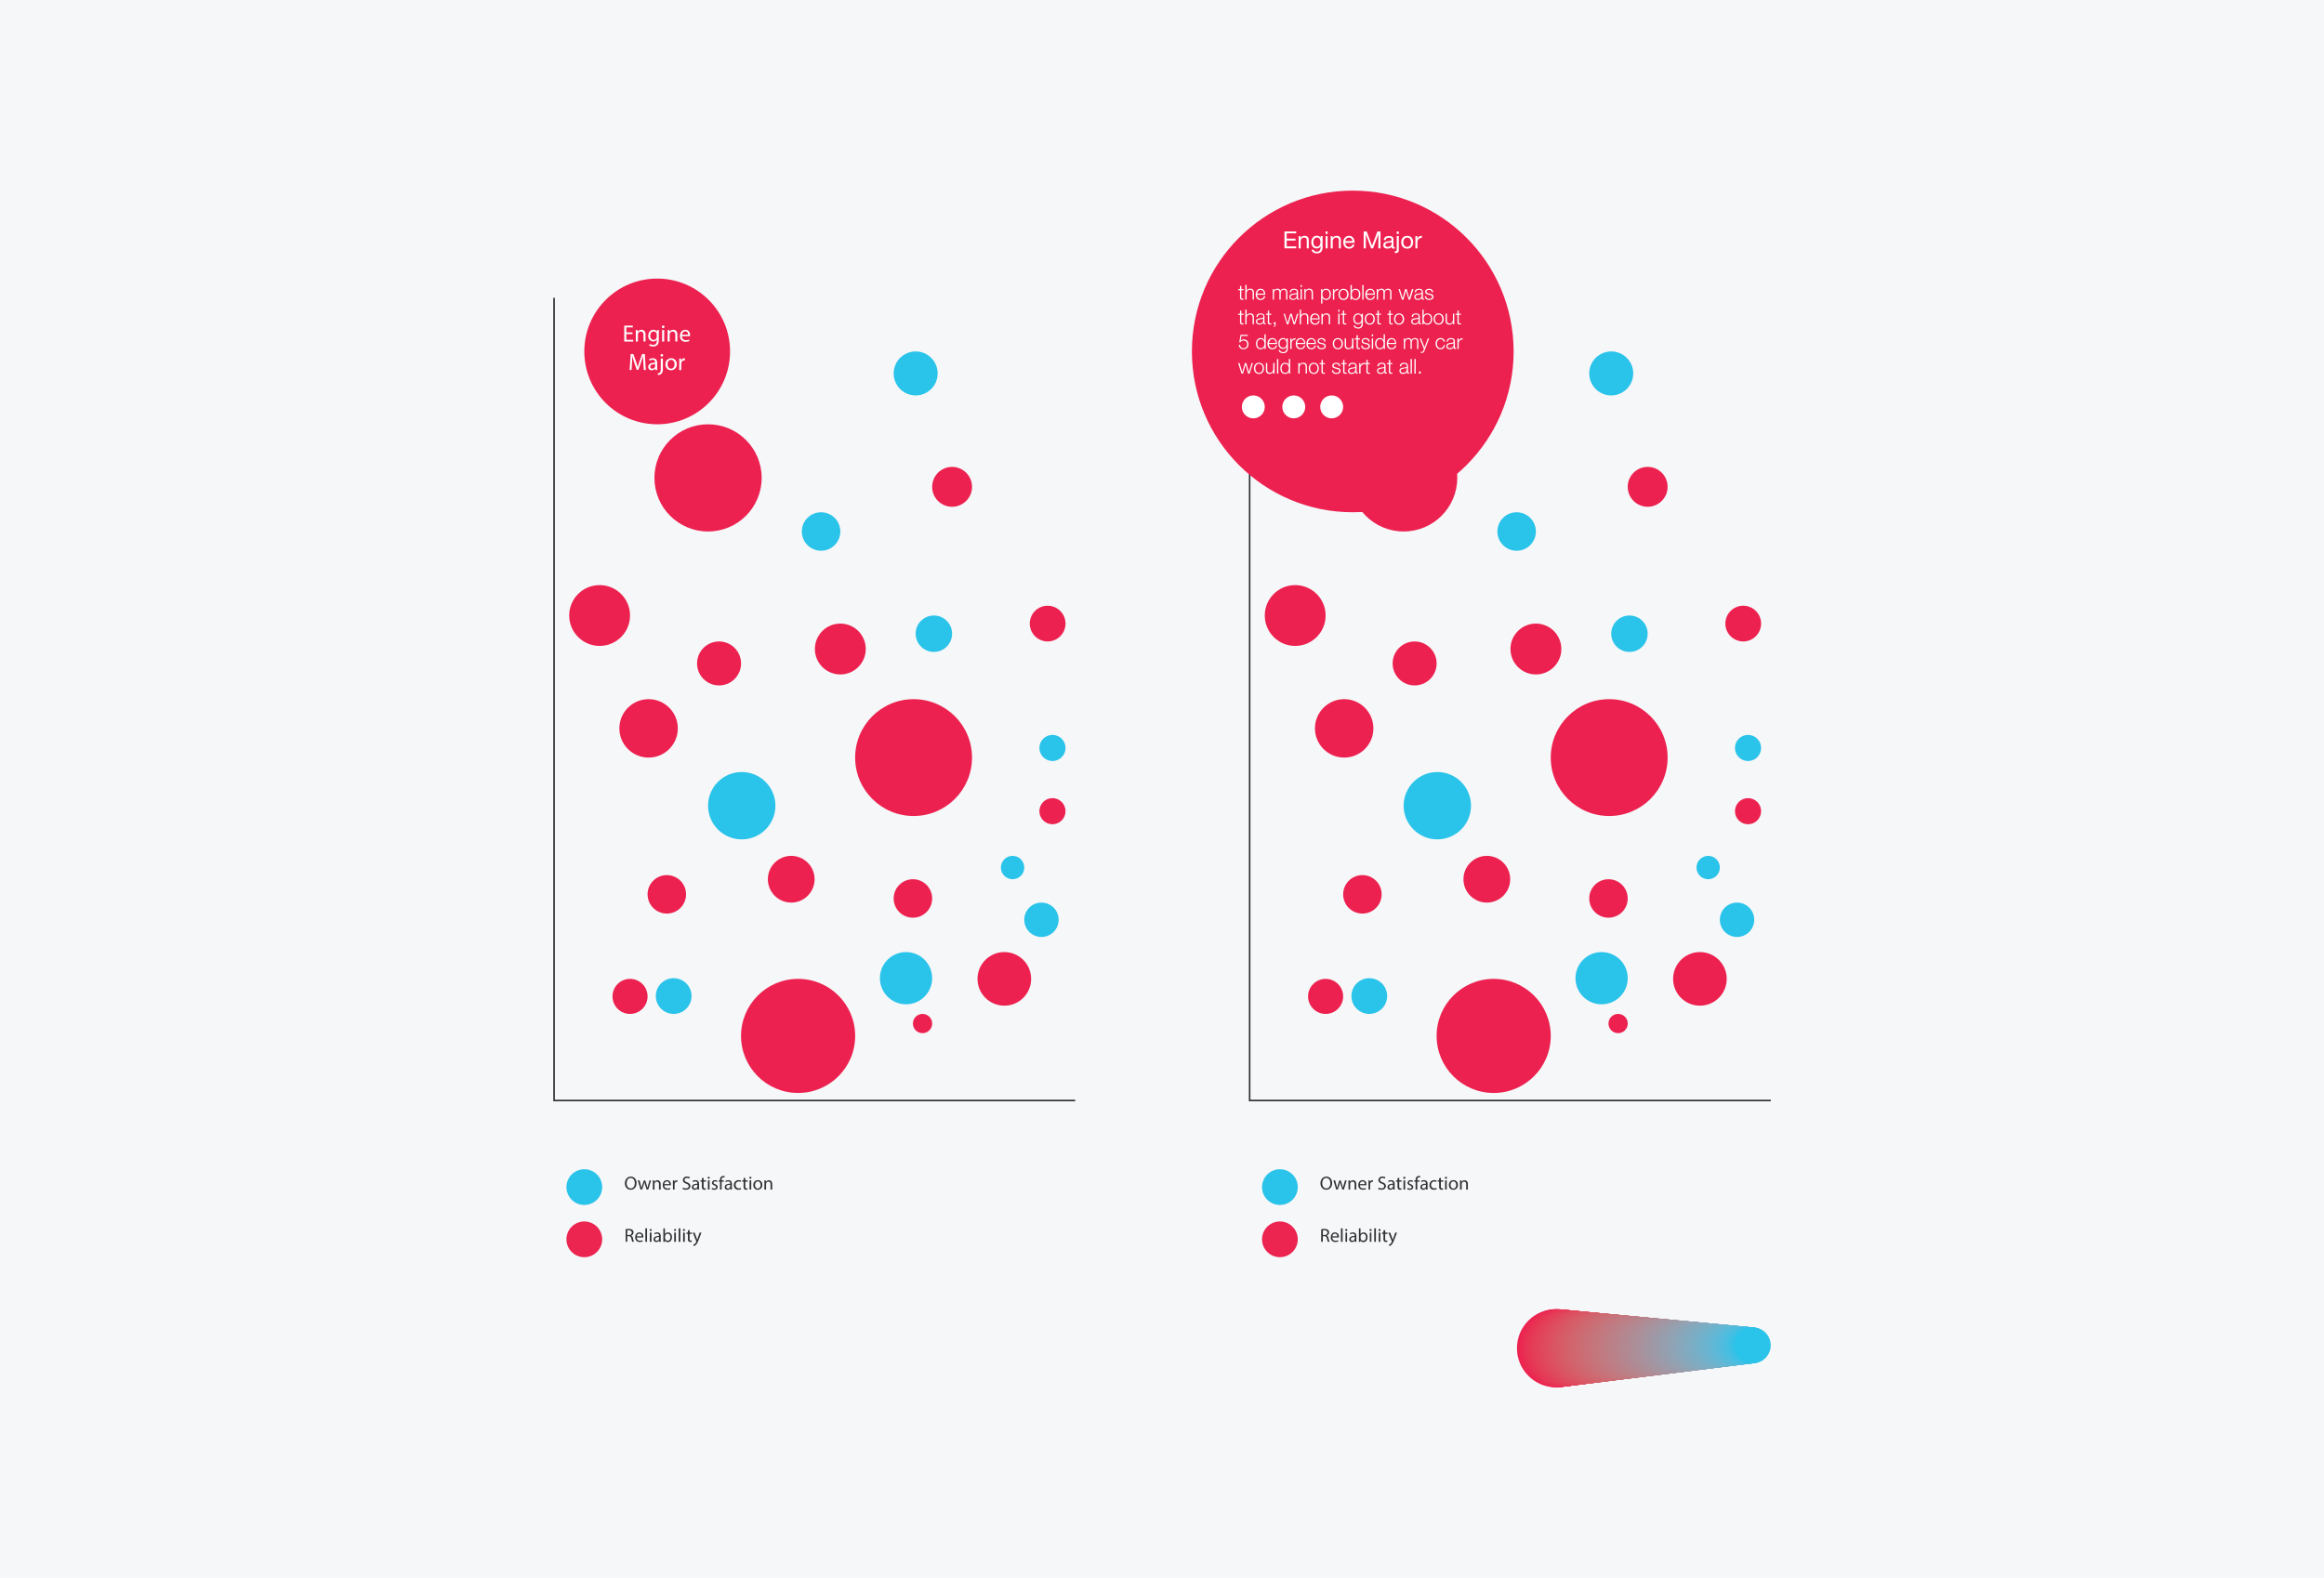 <svg id="Layer_1" data-name="Layer 1" xmlns="http://www.w3.org/2000/svg" viewBox="0 0 1469.89 998.32"><defs><style>.cls-1{fill:#f5f7f9;}.cls-2{fill:#313131;}.cls-3{fill:#ed214f;}.cls-4{fill:#2ac3ea;}.cls-5{fill:#ec2450;}.cls-6{fill:#fff;}.cls-7{fill:#ec234f;}.cls-8{fill:#ec2550;}.cls-9{fill:#eb2750;}.cls-10{fill:#ea2951;}.cls-11{fill:#ea2a51;}.cls-12{fill:#e92c52;}.cls-13{fill:#e92e52;}.cls-14{fill:#e82f53;}.cls-15{fill:#e83153;}.cls-16{fill:#e73254;}.cls-17{fill:#e73454;}.cls-18{fill:#e63555;}.cls-19{fill:#e63655;}.cls-20{fill:#e63856;}.cls-21{fill:#e53956;}.cls-22{fill:#e53a57;}.cls-23{fill:#e43c57;}.cls-24{fill:#e43d57;}.cls-25{fill:#e43e58;}.cls-26{fill:#e33f58;}.cls-27{fill:#e34059;}.cls-28{fill:#e24159;}.cls-29{fill:#e2425a;}.cls-30{fill:#e1435a;}.cls-31{fill:#e1445b;}.cls-32{fill:#e1455b;}.cls-33{fill:#e0465c;}.cls-34{fill:#e0475c;}.cls-35{fill:#df495d;}.cls-36{fill:#df4a5d;}.cls-37{fill:#df4b5e;}.cls-38{fill:#de4c5e;}.cls-39{fill:#de4d5f;}.cls-40{fill:#dd4d5f;}.cls-41{fill:#dd4e60;}.cls-42{fill:#dd4f60;}.cls-43{fill:#dc5061;}.cls-44{fill:#dc5161;}.cls-45{fill:#db5262;}.cls-46{fill:#db5362;}.cls-47{fill:#da5463;}.cls-48{fill:#da5563;}.cls-49{fill:#d95664;}.cls-50{fill:#d95764;}.cls-51{fill:#d95765;}.cls-52{fill:#d85865;}.cls-53{fill:#d85966;}.cls-54{fill:#d75a66;}.cls-55{fill:#d75b67;}.cls-56{fill:#d65b67;}.cls-57{fill:#d65c68;}.cls-58{fill:#d65d68;}.cls-59{fill:#d55e69;}.cls-60{fill:#d55f69;}.cls-61{fill:#d45f6a;}.cls-62{fill:#d4606a;}.cls-63{fill:#d3616b;}.cls-64{fill:#d3626b;}.cls-65{fill:#d2626c;}.cls-66{fill:#d2636d;}.cls-67{fill:#d1646d;}.cls-68{fill:#d1656e;}.cls-69{fill:#d0666f;}.cls-70{fill:#d0676f;}.cls-71{fill:#cf6770;}.cls-72{fill:#cf6870;}.cls-73{fill:#ce6971;}.cls-74{fill:#ce6a72;}.cls-75{fill:#cd6b73;}.cls-76{fill:#cc6c74;}.cls-77{fill:#cc6d74;}.cls-78{fill:#cb6d75;}.cls-79{fill:#cb6e75;}.cls-80{fill:#ca6f76;}.cls-81{fill:#c97077;}.cls-82{fill:#c97178;}.cls-83{fill:#c87178;}.cls-84{fill:#c87279;}.cls-85{fill:#c77279;}.cls-86{fill:#c7737a;}.cls-87{fill:#c6747a;}.cls-88{fill:#c6747b;}.cls-89{fill:#c5757b;}.cls-90{fill:#c5757c;}.cls-91{fill:#c4767d;}.cls-92{fill:#c3777e;}.cls-93{fill:#c3787e;}.cls-94{fill:#c2787f;}.cls-95{fill:#c2797f;}.cls-96{fill:#c27980;}.cls-97{fill:#c17a81;}.cls-98{fill:#c07b82;}.cls-99{fill:#bf7c83;}.cls-100{fill:#bf7d83;}.cls-101{fill:#be7d84;}.cls-102{fill:#bd7e85;}.cls-103{fill:#bc7f86;}.cls-104{fill:#bb8087;}.cls-105{fill:#bb8088;}.cls-106{fill:#ba8188;}.cls-107{fill:#ba8189;}.cls-108{fill:#b98289;}.cls-109{fill:#b9828a;}.cls-110{fill:#b8838b;}.cls-111{fill:#b7848c;}.cls-112{fill:#b6858d;}.cls-113{fill:#b6858e;}.cls-114{fill:#b5868e;}.cls-115{fill:#b4868f;}.cls-116{fill:#b4878f;}.cls-117{fill:#b38790;}.cls-118{fill:#b38891;}.cls-119{fill:#b28891;}.cls-120{fill:#b28992;}.cls-121{fill:#b18992;}.cls-122{fill:#b08a93;}.cls-123{fill:#b08a94;}.cls-124{fill:#af8b94;}.cls-125{fill:#af8c95;}.cls-126{fill:#ae8c96;}.cls-127{fill:#ae8d96;}.cls-128{fill:#ad8d97;}.cls-129{fill:#ac8e97;}.cls-130{fill:#ac8e98;}.cls-131{fill:#ab8f99;}.cls-132{fill:#aa909a;}.cls-133{fill:#a9909b;}.cls-134{fill:#a9919b;}.cls-135{fill:#a8919c;}.cls-136{fill:#a8929c;}.cls-137{fill:#a7929d;}.cls-138{fill:#a6939e;}.cls-139{fill:#a5949f;}.cls-140{fill:#a494a0;}.cls-141{fill:#a495a0;}.cls-142{fill:#a395a1;}.cls-143{fill:#a396a2;}.cls-144{fill:#a296a2;}.cls-145{fill:#a196a3;}.cls-146{fill:#a197a4;}.cls-147{fill:#a097a4;}.cls-148{fill:#9f98a5;}.cls-149{fill:#9f98a6;}.cls-150{fill:#9e99a6;}.cls-151{fill:#9d99a7;}.cls-152{fill:#9d9aa7;}.cls-153{fill:#9c9aa8;}.cls-154{fill:#9b9ba9;}.cls-155{fill:#9a9caa;}.cls-156{fill:#999cab;}.cls-157{fill:#989dab;}.cls-158{fill:#989dac;}.cls-159{fill:#979ead;}.cls-160{fill:#969ead;}.cls-161{fill:#969fae;}.cls-162{fill:#959faf;}.cls-163{fill:#94a0af;}.cls-164{fill:#94a0b0;}.cls-165{fill:#93a1b1;}.cls-166{fill:#92a1b1;}.cls-167{fill:#91a2b2;}.cls-168{fill:#91a2b3;}.cls-169{fill:#90a3b3;}.cls-170{fill:#8fa3b4;}.cls-171{fill:#8ea3b5;}.cls-172{fill:#8da4b6;}.cls-173{fill:#8ca5b7;}.cls-174{fill:#8ba5b8;}.cls-175{fill:#8aa6b8;}.cls-176{fill:#89a6b9;}.cls-177{fill:#89a7ba;}.cls-178{fill:#88a7ba;}.cls-179{fill:#87a8bb;}.cls-180{fill:#86a8bc;}.cls-181{fill:#85a8bc;}.cls-182{fill:#84a9bd;}.cls-183{fill:#83a9be;}.cls-184{fill:#83aabe;}.cls-185{fill:#82aabf;}.cls-186{fill:#81abc0;}.cls-187{fill:#80abc0;}.cls-188{fill:#7facc1;}.cls-189{fill:#7eacc2;}.cls-190{fill:#7dacc3;}.cls-191{fill:#7cadc3;}.cls-192{fill:#7badc4;}.cls-193{fill:#7baec5;}.cls-194{fill:#7aaec5;}.cls-195{fill:#79afc6;}.cls-196{fill:#78afc7;}.cls-197{fill:#77afc7;}.cls-198{fill:#76b0c8;}.cls-199{fill:#75b0c9;}.cls-200{fill:#74b1ca;}.cls-201{fill:#73b1ca;}.cls-202{fill:#71b1cb;}.cls-203{fill:#70b2cc;}.cls-204{fill:#6fb2cc;}.cls-205{fill:#6eb3cd;}.cls-206{fill:#6db3ce;}.cls-207{fill:#6cb4cf;}.cls-208{fill:#6bb4cf;}.cls-209{fill:#6ab4d0;}.cls-210{fill:#68b5d1;}.cls-211{fill:#67b5d1;}.cls-212{fill:#66b6d2;}.cls-213{fill:#65b6d3;}.cls-214{fill:#63b6d4;}.cls-215{fill:#62b7d4;}.cls-216{fill:#61b7d5;}.cls-217{fill:#5fb8d6;}.cls-218{fill:#5eb8d7;}.cls-219{fill:#5db8d7;}.cls-220{fill:#5bb9d8;}.cls-221{fill:#5ab9d9;}.cls-222{fill:#58bada;}.cls-223{fill:#57bada;}.cls-224{fill:#55badb;}.cls-225{fill:#54bbdc;}.cls-226{fill:#52bbdd;}.cls-227{fill:#50bcdd;}.cls-228{fill:#4fbcde;}.cls-229{fill:#4dbcdf;}.cls-230{fill:#4bbde0;}.cls-231{fill:#49bde0;}.cls-232{fill:#47bee1;}.cls-233{fill:#45bee2;}.cls-234{fill:#43bee3;}.cls-235{fill:#41bfe3;}.cls-236{fill:#3ebfe4;}.cls-237{fill:#3cc0e5;}.cls-238{fill:#39c0e6;}.cls-239{fill:#36c1e7;}.cls-240{fill:#32c1e8;}.cls-241{fill:#2fc2e9;}</style></defs><rect class="cls-1" width="1469.89" height="998.32"/><polygon class="cls-2" points="680.01 696.76 349.94 696.76 349.94 188.43 350.94 188.43 350.94 695.76 680.01 695.76 680.01 696.76"/><circle class="cls-3" cx="447.83" cy="302.34" r="33.91"/><circle class="cls-3" cx="531.49" cy="410.61" r="16.09"/><circle class="cls-3" cx="602.18" cy="308" r="12.61"/><circle class="cls-3" cx="415.66" cy="222.34" r="46.09"/><circle class="cls-3" cx="577.83" cy="479.3" r="36.96"/><circle class="cls-3" cx="410.22" cy="460.82" r="18.48"/><circle class="cls-3" cx="421.75" cy="565.82" r="12.17"/><circle class="cls-3" cx="500.44" cy="556.26" r="14.78"/><circle class="cls-3" cx="635.22" cy="619.3" r="16.96"/><circle class="cls-3" cx="577.4" cy="568.43" r="12.17"/><circle class="cls-3" cx="454.79" cy="419.74" r="13.91"/><circle class="cls-3" cx="504.79" cy="655.39" r="36.09"/><circle class="cls-3" cx="398.49" cy="630.39" r="11.09"/><circle class="cls-3" cx="583.49" cy="647.56" r="6.09"/><circle class="cls-3" cx="662.62" cy="394.52" r="11.3"/><circle class="cls-3" cx="665.66" cy="513.21" r="8.26"/><circle class="cls-3" cx="379.25" cy="389.41" r="19.24"/><circle class="cls-4" cx="579.14" cy="236.26" r="13.91"/><circle class="cls-4" cx="519.31" cy="336.26" r="12.17"/><circle class="cls-4" cx="590.66" cy="400.93" r="11.52"/><circle class="cls-4" cx="469.14" cy="509.74" r="21.3"/><circle class="cls-4" cx="658.7" cy="581.91" r="10.87"/><circle class="cls-4" cx="573.05" cy="618.87" r="16.52"/><circle class="cls-4" cx="640.44" cy="548.87" r="7.39"/><circle class="cls-4" cx="665.66" cy="473.21" r="8.26"/><circle class="cls-4" cx="426.09" cy="630.17" r="11.3"/><circle class="cls-4" cx="369.57" cy="751.04" r="11.3"/><circle class="cls-5" cx="369.57" cy="784.08" r="11.3"/><path class="cls-2" d="M402.61,748.48c0,2.78-1.69,4.25-3.75,4.25s-3.64-1.65-3.64-4.1,1.6-4.24,3.75-4.24S402.61,746.08,402.61,748.48Zm-6.27.13c0,1.73.93,3.27,2.58,3.27s2.59-1.52,2.59-3.36c0-1.6-.84-3.28-2.58-3.28S396.34,746.83,396.34,748.61Z"/><path class="cls-2" d="M404.52,746.8l.77,3c.17.65.32,1.25.43,1.85h0c.13-.59.32-1.22.51-1.84l1-3h.89l.9,2.9c.21.7.38,1.31.51,1.9h0a16.78,16.78,0,0,1,.44-1.89l.83-2.91h1L410,752.6h-1l-.89-2.77a19.64,19.64,0,0,1-.51-1.9h0a19.58,19.58,0,0,1-.53,1.91l-.94,2.76h-1l-1.75-5.8Z"/><path class="cls-2" d="M412.93,748.37c0-.6,0-1.09-.05-1.57h.94l.06,1h0a2.14,2.14,0,0,1,1.92-1.09c.81,0,2.05.48,2.05,2.47v3.46h-1.05v-3.34c0-.94-.35-1.72-1.34-1.72a1.5,1.5,0,0,0-1.42,1.08,1.45,1.45,0,0,0-.07.49v3.49h-1.06Z"/><path class="cls-2" d="M420.18,749.89a1.87,1.87,0,0,0,2,2,3.8,3.8,0,0,0,1.61-.3l.18.75a4.67,4.67,0,0,1-1.93.36,2.69,2.69,0,0,1-2.86-2.92c0-1.75,1-3.13,2.73-3.13a2.45,2.45,0,0,1,2.39,2.73,4.68,4.68,0,0,1,0,.49Zm3.1-.75a1.51,1.51,0,0,0-1.47-1.72,1.76,1.76,0,0,0-1.62,1.72Z"/><path class="cls-2" d="M425.6,748.61c0-.68,0-1.27,0-1.81h.92l0,1.14h0a1.75,1.75,0,0,1,1.61-1.27,1.32,1.32,0,0,1,.3,0v1a1.32,1.32,0,0,0-.36,0A1.48,1.48,0,0,0,426.7,749a2.38,2.38,0,0,0-.05.49v3.09h-1Z"/><path class="cls-2" d="M432,751.33a3.72,3.72,0,0,0,1.88.53c1.06,0,1.69-.56,1.69-1.38s-.44-1.19-1.53-1.61c-1.32-.46-2.13-1.15-2.13-2.29a2.32,2.32,0,0,1,2.61-2.19,3.73,3.73,0,0,1,1.79.39l-.29.86a3.11,3.11,0,0,0-1.53-.39c-1.11,0-1.53.66-1.53,1.21,0,.76.5,1.13,1.61,1.56,1.37.53,2.06,1.19,2.06,2.38s-.92,2.32-2.83,2.32a4.25,4.25,0,0,1-2.06-.51Z"/><path class="cls-2" d="M441.24,752.6l-.09-.73h0a2.16,2.16,0,0,1-1.78.86,1.65,1.65,0,0,1-1.77-1.66c0-1.41,1.25-2.17,3.49-2.16v-.12a1.19,1.19,0,0,0-1.32-1.34,2.84,2.84,0,0,0-1.51.43l-.24-.7a3.61,3.61,0,0,1,1.91-.51c1.77,0,2.2,1.21,2.2,2.37v2.17a8.24,8.24,0,0,0,.1,1.39Zm-.16-3c-1.15,0-2.46.18-2.46,1.31a.94.94,0,0,0,1,1,1.43,1.43,0,0,0,1.4-1,.92.92,0,0,0,.06-.33Z"/><path class="cls-2" d="M445,745.13v1.67h1.51v.8H445v3.13c0,.72.21,1.13.79,1.13a2.78,2.78,0,0,0,.62-.07l0,.79a2.63,2.63,0,0,1-.93.14,1.45,1.45,0,0,1-1.14-.44,2.15,2.15,0,0,1-.41-1.51V747.6h-.9v-.8h.9v-1.39Z"/><path class="cls-2" d="M448.91,745.17a.66.66,0,0,1-1.31,0,.65.65,0,0,1,.66-.66A.63.63,0,0,1,448.91,745.17Zm-1.18,7.43v-5.8h1.06v5.8Z"/><path class="cls-2" d="M450.4,751.52a2.69,2.69,0,0,0,1.39.42c.77,0,1.13-.38,1.13-.86s-.3-.78-1.08-1.07c-1-.37-1.54-1-1.54-1.64a1.79,1.79,0,0,1,2-1.7,2.81,2.81,0,0,1,1.43.36l-.26.76a2.32,2.32,0,0,0-1.19-.33c-.62,0-1,.36-1,.79s.35.69,1.1,1c1,.39,1.52.89,1.52,1.75,0,1-.79,1.74-2.17,1.74a3.33,3.33,0,0,1-1.63-.39Z"/><path class="cls-2" d="M455.4,752.6v-5h-.82v-.8h.82v-.28a2.72,2.72,0,0,1,.67-2,2,2,0,0,1,1.42-.54,2.59,2.59,0,0,1,.9.16l-.15.82a1.58,1.58,0,0,0-.67-.13c-.9,0-1.13.79-1.13,1.68v.31h1.41v.8h-1.41v5Z"/><path class="cls-2" d="M462,752.6l-.08-.73h0a2.14,2.14,0,0,1-1.77.86,1.65,1.65,0,0,1-1.78-1.66c0-1.41,1.25-2.17,3.49-2.16v-.12a1.19,1.19,0,0,0-1.32-1.34,2.84,2.84,0,0,0-1.51.43l-.24-.7a3.63,3.63,0,0,1,1.91-.51c1.77,0,2.2,1.21,2.2,2.37v2.17a8.24,8.24,0,0,0,.1,1.39Zm-.16-3c-1.15,0-2.45.18-2.45,1.31a.93.93,0,0,0,1,1,1.42,1.42,0,0,0,1.4-1,.92.92,0,0,0,.06-.33Z"/><path class="cls-2" d="M468.72,752.39a4,4,0,0,1-1.67.33,2.75,2.75,0,0,1-2.89-3,2.94,2.94,0,0,1,3.12-3.08,3.44,3.44,0,0,1,1.46.3l-.24.81a2.5,2.5,0,0,0-1.22-.27,2,2,0,0,0-2,2.19,2,2,0,0,0,2,2.17,3.07,3.07,0,0,0,1.3-.28Z"/><path class="cls-2" d="M471.38,745.13v1.67h1.51v.8h-1.51v3.13c0,.72.21,1.13.79,1.13a2.78,2.78,0,0,0,.62-.07l0,.79a2.63,2.63,0,0,1-.93.14,1.45,1.45,0,0,1-1.14-.44,2.15,2.15,0,0,1-.41-1.51V747.6h-.9v-.8h.9v-1.39Z"/><path class="cls-2" d="M475.26,745.17a.66.66,0,0,1-1.31,0,.65.65,0,0,1,.66-.66A.63.63,0,0,1,475.26,745.17Zm-1.18,7.43v-5.8h1.06v5.8Z"/><path class="cls-2" d="M482.14,749.65a2.83,2.83,0,0,1-2.89,3.08,2.76,2.76,0,0,1-2.78-3,2.83,2.83,0,0,1,2.88-3.08A2.74,2.74,0,0,1,482.14,749.65Zm-4.6.06c0,1.27.73,2.23,1.76,2.23s1.77-.94,1.77-2.25c0-1-.5-2.23-1.74-2.23S477.54,748.61,477.54,749.71Z"/><path class="cls-2" d="M483.48,748.37c0-.6,0-1.09-.05-1.57h.94l.06,1h0a2.14,2.14,0,0,1,1.92-1.09c.8,0,2.05.48,2.05,2.47v3.46h-1.05v-3.34c0-.94-.35-1.72-1.35-1.72a1.5,1.5,0,0,0-1.41,1.08,1.45,1.45,0,0,0-.07.49v3.49h-1.06Z"/><path class="cls-2" d="M395.7,777.67a10.66,10.66,0,0,1,2-.17,3.32,3.32,0,0,1,2.34.66,2,2,0,0,1,.64,1.54,2.12,2.12,0,0,1-1.52,2.06v0a2,2,0,0,1,1.18,1.63,13,13,0,0,0,.63,2.22h-1.08a9.46,9.46,0,0,1-.54-1.93c-.24-1.12-.68-1.54-1.62-1.58h-1v3.51h-1Zm1,3.68h1.07c1.12,0,1.82-.61,1.82-1.53s-.75-1.5-1.85-1.51a4.34,4.34,0,0,0-1,.09Z"/><path class="cls-2" d="M402.76,782.94a1.85,1.85,0,0,0,2,2,3.75,3.75,0,0,0,1.6-.3l.18.76a4.8,4.8,0,0,1-1.93.36,2.7,2.7,0,0,1-2.85-2.93c0-1.75,1-3.13,2.72-3.13a2.46,2.46,0,0,1,2.4,2.73,2.85,2.85,0,0,1,0,.5Zm3.09-.76a1.5,1.5,0,0,0-1.46-1.71,1.74,1.74,0,0,0-1.62,1.71Z"/><path class="cls-2" d="M408.18,777.13h1.06v8.52h-1.06Z"/><path class="cls-2" d="M412.19,778.21a.66.66,0,0,1-1.31,0,.65.65,0,0,1,.66-.66A.63.63,0,0,1,412.19,778.21ZM411,785.65v-5.81h1.06v5.81Z"/><path class="cls-2" d="M417,785.65l-.09-.73h0a2.19,2.19,0,0,1-1.78.86,1.65,1.65,0,0,1-1.77-1.67c0-1.4,1.24-2.17,3.48-2.16v-.12a1.19,1.19,0,0,0-1.31-1.34,3,3,0,0,0-1.52.43l-.24-.69a3.55,3.55,0,0,1,1.91-.52c1.78,0,2.21,1.21,2.21,2.37v2.18a8.47,8.47,0,0,0,.09,1.39Zm-.16-3c-1.15,0-2.46.18-2.46,1.31a.94.94,0,0,0,1,1,1.45,1.45,0,0,0,1.4-1,1.35,1.35,0,0,0,.06-.34Z"/><path class="cls-2" d="M419.56,785.65c0-.4,0-1,0-1.5v-7h1v3.65h0a2.17,2.17,0,0,1,2-1.07c1.44,0,2.46,1.2,2.45,3,0,2.08-1.31,3.11-2.6,3.11a2.09,2.09,0,0,1-1.95-1.09h0l0,1Zm1.09-2.33a1.58,1.58,0,0,0,.05.38,1.61,1.61,0,0,0,1.58,1.24c1.1,0,1.76-.9,1.76-2.23,0-1.16-.6-2.16-1.72-2.16a1.68,1.68,0,0,0-1.61,1.3,1.71,1.71,0,0,0-.06.43Z"/><path class="cls-2" d="M427.61,778.21a.66.66,0,0,1-1.31,0,.65.65,0,0,1,.66-.66A.63.63,0,0,1,427.61,778.21Zm-1.18,7.44v-5.81h1.06v5.81Z"/><path class="cls-2" d="M429.24,777.13h1.06v8.52h-1.06Z"/><path class="cls-2" d="M433.25,778.21a.66.66,0,0,1-1.31,0,.65.65,0,0,1,.66-.66A.63.63,0,0,1,433.25,778.21Zm-1.18,7.44v-5.81h1.06v5.81Z"/><path class="cls-2" d="M436.15,778.18v1.66h1.51v.81h-1.51v3.13c0,.72.21,1.12.79,1.12a2.29,2.29,0,0,0,.62-.07l0,.79a2.39,2.39,0,0,1-.93.15,1.46,1.46,0,0,1-1.14-.45,2.13,2.13,0,0,1-.41-1.51v-3.16h-.9v-.81h.9v-1.39Z"/><path class="cls-2" d="M439.34,779.84l1.28,3.43c.13.39.27.84.37,1.19h0c.11-.35.23-.79.37-1.21l1.16-3.41h1.11L442.07,784c-.76,2-1.27,3-2,3.63a2.92,2.92,0,0,1-1.3.69l-.26-.89a2.65,2.65,0,0,0,.92-.52,3.09,3.09,0,0,0,.89-1.17.69.69,0,0,0,.08-.25.85.85,0,0,0-.07-.28l-2.15-5.35Z"/><path class="cls-6" d="M400.05,211.34h-3.92V215h4.37v1.09h-5.68V206h5.46v1.1h-4.15v3.19h3.92Z"/><path class="cls-6" d="M402.15,210.79c0-.75,0-1.37-.06-2h1.17l.08,1.2h0a2.67,2.67,0,0,1,2.4-1.36c1,0,2.56.6,2.56,3.09v4.33H407V211.9c0-1.17-.43-2.15-1.68-2.15a1.89,1.89,0,0,0-1.77,1.35,1.93,1.93,0,0,0-.09.62v4.36h-1.32Z"/><path class="cls-6" d="M416.73,208.82c0,.53-.06,1.11-.06,2V215c0,1.67-.33,2.69-1,3.32a3.86,3.86,0,0,1-2.64.87,4.72,4.72,0,0,1-2.42-.6l.33-1a4.09,4.09,0,0,0,2.13.57c1.35,0,2.34-.7,2.34-2.53v-.81h0a2.59,2.59,0,0,1-2.31,1.21,3.25,3.25,0,0,1-3.09-3.54c0-2.46,1.61-3.85,3.27-3.85a2.43,2.43,0,0,1,2.27,1.26h0l.06-1.1Zm-1.36,2.87a1.86,1.86,0,0,0-.08-.6,1.89,1.89,0,0,0-1.84-1.4c-1.26,0-2.16,1.07-2.16,2.75,0,1.42.72,2.61,2.14,2.61a1.93,1.93,0,0,0,1.83-1.35,2.19,2.19,0,0,0,.11-.71Z"/><path class="cls-6" d="M420.24,206.78a.77.77,0,0,1-.84.81.78.78,0,0,1-.79-.81.8.8,0,0,1,.82-.82A.78.78,0,0,1,420.24,206.78Zm-1.47,9.3v-7.26h1.32v7.26Z"/><path class="cls-6" d="M422.28,210.79c0-.75,0-1.37-.06-2h1.17l.08,1.2h0a2.67,2.67,0,0,1,2.4-1.36c1,0,2.56.6,2.56,3.09v4.33h-1.32V211.9c0-1.17-.43-2.15-1.68-2.15a1.89,1.89,0,0,0-1.77,1.35,1.93,1.93,0,0,0-.09.62v4.36h-1.32Z"/><path class="cls-6" d="M431.34,212.69a2.32,2.32,0,0,0,2.49,2.52,4.75,4.75,0,0,0,2-.37l.23.94a5.91,5.91,0,0,1-2.42.45,3.37,3.37,0,0,1-3.57-3.66c0-2.19,1.29-3.91,3.41-3.91,2.37,0,3,2.08,3,3.42a3.87,3.87,0,0,1-.05.61Zm3.87-.94a1.88,1.88,0,0,0-1.83-2.15,2.18,2.18,0,0,0-2,2.15Z"/><path class="cls-6" d="M406.93,229.64c-.07-1.41-.16-3.1-.15-4.36h0c-.35,1.18-.77,2.44-1.28,3.84l-1.78,4.9h-1l-1.64-4.81c-.48-1.43-.88-2.73-1.17-3.93h0c0,1.26-.1,2.95-.19,4.47l-.27,4.33h-1.25l.71-10.11h1.66l1.73,4.89c.42,1.25.76,2.36,1,3.41h0c.26-1,.62-2.13,1.07-3.41l1.8-4.89h1.66l.63,10.11h-1.27Z"/><path class="cls-6" d="M414.54,234.08l-.11-.91h0a2.72,2.72,0,0,1-2.22,1.08,2.07,2.07,0,0,1-2.22-2.09c0-1.75,1.56-2.71,4.36-2.7v-.15a1.49,1.49,0,0,0-1.65-1.68,3.63,3.63,0,0,0-1.89.54l-.3-.87a4.51,4.51,0,0,1,2.39-.64c2.22,0,2.76,1.51,2.76,3v2.71a10.18,10.18,0,0,0,.12,1.74Zm-.2-3.7c-1.44,0-3.07.22-3.07,1.63a1.16,1.16,0,0,0,1.24,1.26,1.81,1.81,0,0,0,1.76-1.21,1.6,1.6,0,0,0,.07-.42Z"/><path class="cls-6" d="M416,236.18a2.14,2.14,0,0,0,1.44-.55c.36-.42.49-1,.49-2.73v-6.08h1.32v6.59a4,4,0,0,1-.87,3,3.31,3.31,0,0,1-2.25.83Zm3.4-11.4a.77.77,0,0,1-.82.81.78.78,0,0,1-.81-.81.8.8,0,0,1,.84-.82A.77.77,0,0,1,419.38,224.78Z"/><path class="cls-6" d="M428,230.39a3.55,3.55,0,0,1-3.61,3.86,3.45,3.45,0,0,1-3.48-3.74,3.54,3.54,0,0,1,3.6-3.85A3.43,3.43,0,0,1,428,230.39Zm-5.76.08c0,1.59.92,2.79,2.21,2.79s2.2-1.19,2.2-2.82c0-1.23-.61-2.79-2.17-2.79S422.2,229.09,422.2,230.47Z"/><path class="cls-6" d="M429.63,229.09c0-.86,0-1.59-.06-2.27h1.15l0,1.43h.06a2.17,2.17,0,0,1,2-1.59,1.4,1.4,0,0,1,.37,0V228a1.93,1.93,0,0,0-.45,0,1.86,1.86,0,0,0-1.77,1.7,3.71,3.71,0,0,0-.06.61v3.87h-1.3Z"/><polygon class="cls-2" points="1119.95 696.76 789.88 696.76 789.88 188.43 790.88 188.43 790.88 695.76 1119.95 695.76 1119.95 696.76"/><circle class="cls-3" cx="887.78" cy="302.34" r="33.91"/><circle class="cls-3" cx="971.43" cy="410.61" r="16.09"/><circle class="cls-3" cx="1042.12" cy="308" r="12.61"/><circle class="cls-3" cx="855.6" cy="222.34" r="101.74"/><circle class="cls-3" cx="1017.78" cy="479.3" r="36.96"/><circle class="cls-3" cx="850.17" cy="460.82" r="18.48"/><circle class="cls-3" cx="861.69" cy="565.82" r="12.17"/><circle class="cls-3" cx="940.39" cy="556.26" r="14.78"/><circle class="cls-3" cx="1075.17" cy="619.3" r="16.96"/><circle class="cls-3" cx="1017.34" cy="568.43" r="12.17"/><circle class="cls-3" cx="894.73" cy="419.74" r="13.91"/><circle class="cls-3" cx="944.73" cy="655.39" r="36.09"/><circle class="cls-3" cx="838.43" cy="630.39" r="11.09"/><circle class="cls-3" cx="1023.43" cy="647.56" r="6.09"/><circle class="cls-3" cx="1102.56" cy="394.52" r="11.3"/><circle class="cls-3" cx="1105.6" cy="513.21" r="8.26"/><circle class="cls-3" cx="819.19" cy="389.41" r="19.24"/><circle class="cls-4" cx="1019.08" cy="236.26" r="13.91"/><circle class="cls-4" cx="959.25" cy="336.26" r="12.17"/><circle class="cls-4" cx="1030.6" cy="400.93" r="11.52"/><circle class="cls-4" cx="909.08" cy="509.74" r="21.3"/><circle class="cls-4" cx="1098.65" cy="581.91" r="10.87"/><circle class="cls-4" cx="1012.99" cy="618.87" r="16.52"/><circle class="cls-4" cx="1080.39" cy="548.87" r="7.39"/><circle class="cls-4" cx="1105.6" cy="473.21" r="8.26"/><circle class="cls-4" cx="866.04" cy="630.17" r="11.3"/><circle class="cls-4" cx="809.52" cy="751.04" r="11.3"/><circle class="cls-5" cx="809.52" cy="784.08" r="11.3"/><path class="cls-2" d="M842.55,748.48c0,2.78-1.69,4.25-3.75,4.25s-3.64-1.65-3.64-4.1,1.6-4.24,3.76-4.24S842.55,746.08,842.55,748.48Zm-6.27.13c0,1.73.93,3.27,2.58,3.27s2.59-1.52,2.59-3.36c0-1.6-.84-3.28-2.58-3.28S836.28,746.83,836.28,748.61Z"/><path class="cls-2" d="M844.46,746.8l.77,3c.17.65.33,1.25.43,1.85h0c.13-.59.32-1.22.51-1.84l.95-3h.89l.9,2.9c.22.7.38,1.31.51,1.9h0a17,17,0,0,1,.45-1.89l.82-2.91h1.05L850,752.6h-1l-.89-2.77a19.67,19.67,0,0,1-.52-1.9h0a19.58,19.58,0,0,1-.53,1.91l-.94,2.76h-1l-1.76-5.8Z"/><path class="cls-2" d="M852.88,748.37c0-.6,0-1.09,0-1.57h.93l.06,1h0a2.14,2.14,0,0,1,1.92-1.09c.8,0,2.05.48,2.05,2.47v3.46h-1.06v-3.34c0-.94-.35-1.72-1.34-1.72a1.5,1.5,0,0,0-1.42,1.08,1.75,1.75,0,0,0-.07.49v3.49h-1Z"/><path class="cls-2" d="M860.12,749.89a1.87,1.87,0,0,0,2,2,3.75,3.75,0,0,0,1.6-.3l.18.75a4.67,4.67,0,0,1-1.93.36,2.69,2.69,0,0,1-2.85-2.92c0-1.75,1-3.13,2.72-3.13a2.46,2.46,0,0,1,2.4,2.73,4.15,4.15,0,0,1,0,.49Zm3.1-.75a1.51,1.51,0,0,0-1.47-1.72,1.75,1.75,0,0,0-1.61,1.72Z"/><path class="cls-2" d="M865.55,748.61c0-.68,0-1.27,0-1.81h.92l0,1.14h0a1.74,1.74,0,0,1,1.6-1.27,1.48,1.48,0,0,1,.31,0v1a1.35,1.35,0,0,0-.37,0,1.48,1.48,0,0,0-1.41,1.36,3.37,3.37,0,0,0,0,.49v3.09h-1Z"/><path class="cls-2" d="M871.91,751.33a3.68,3.68,0,0,0,1.87.53c1.07,0,1.69-.56,1.69-1.38s-.43-1.19-1.52-1.61c-1.32-.46-2.14-1.15-2.14-2.29a2.33,2.33,0,0,1,2.62-2.19,3.72,3.72,0,0,1,1.78.39l-.28.86a3.19,3.19,0,0,0-1.54-.39c-1.1,0-1.52.66-1.52,1.21,0,.76.49,1.13,1.6,1.56,1.37.53,2.07,1.19,2.07,2.38s-.93,2.32-2.83,2.32a4.32,4.32,0,0,1-2.07-.51Z"/><path class="cls-2" d="M881.18,752.6l-.08-.73h0a2.14,2.14,0,0,1-1.77.86,1.65,1.65,0,0,1-1.78-1.66c0-1.41,1.25-2.17,3.49-2.16v-.12a1.19,1.19,0,0,0-1.32-1.34,2.84,2.84,0,0,0-1.51.43l-.24-.7a3.63,3.63,0,0,1,1.91-.51c1.77,0,2.2,1.21,2.2,2.37v2.17a8.24,8.24,0,0,0,.1,1.39Zm-.15-3c-1.16,0-2.46.18-2.46,1.31a.93.93,0,0,0,1,1,1.45,1.45,0,0,0,1.41-1,1.2,1.2,0,0,0,.06-.33Z"/><path class="cls-2" d="M885,745.13v1.67h1.51v.8H885v3.13c0,.72.2,1.13.79,1.13a2.68,2.68,0,0,0,.61-.07l0,.79a2.73,2.73,0,0,1-.94.14,1.45,1.45,0,0,1-1.14-.44,2.15,2.15,0,0,1-.41-1.51V747.6H883v-.8h.9v-1.39Z"/><path class="cls-2" d="M888.85,745.17a.62.62,0,0,1-.67.64.63.63,0,0,1-.64-.64.65.65,0,0,1,.66-.66A.63.63,0,0,1,888.85,745.17Zm-1.17,7.43v-5.8h1.05v5.8Z"/><path class="cls-2" d="M890.34,751.52a2.69,2.69,0,0,0,1.39.42c.77,0,1.13-.38,1.13-.86s-.3-.78-1.08-1.07c-1-.37-1.54-1-1.54-1.64a1.79,1.79,0,0,1,2-1.7,2.79,2.79,0,0,1,1.42.36l-.26.76a2.32,2.32,0,0,0-1.19-.33c-.62,0-1,.36-1,.79s.35.69,1.1,1c1,.39,1.53.89,1.53,1.75,0,1-.79,1.74-2.17,1.74a3.27,3.27,0,0,1-1.63-.39Z"/><path class="cls-2" d="M895.34,752.6v-5h-.81v-.8h.81v-.28a2.69,2.69,0,0,1,.68-2,2,2,0,0,1,1.41-.54,2.55,2.55,0,0,1,.9.16l-.14.82a1.67,1.67,0,0,0-.68-.13c-.89,0-1.12.79-1.12,1.68v.31h1.4v.8h-1.4v5Z"/><path class="cls-2" d="M902,752.6l-.08-.73h0a2.13,2.13,0,0,1-1.77.86,1.65,1.65,0,0,1-1.78-1.66c0-1.41,1.25-2.17,3.49-2.16v-.12a1.19,1.19,0,0,0-1.31-1.34,2.87,2.87,0,0,0-1.52.43l-.24-.7a3.63,3.63,0,0,1,1.91-.51c1.78,0,2.21,1.21,2.21,2.37v2.17a8.32,8.32,0,0,0,.09,1.39Zm-.15-3c-1.15,0-2.46.18-2.46,1.31a.93.93,0,0,0,1,1,1.45,1.45,0,0,0,1.41-1,1.2,1.2,0,0,0,.06-.33Z"/><path class="cls-2" d="M908.66,752.39a4,4,0,0,1-1.67.33,2.75,2.75,0,0,1-2.89-3,3,3,0,0,1,3.12-3.08,3.37,3.37,0,0,1,1.46.3l-.23.81a2.54,2.54,0,0,0-1.23-.27,2,2,0,0,0-2.05,2.19,2,2,0,0,0,2,2.17,3,3,0,0,0,1.29-.28Z"/><path class="cls-2" d="M911.33,745.13v1.67h1.51v.8h-1.51v3.13c0,.72.2,1.13.79,1.13a2.68,2.68,0,0,0,.61-.07l0,.79a2.73,2.73,0,0,1-.94.14,1.45,1.45,0,0,1-1.14-.44,2.15,2.15,0,0,1-.41-1.51V747.6h-.89v-.8h.89v-1.39Z"/><path class="cls-2" d="M915.2,745.17a.62.62,0,0,1-.67.64.63.63,0,0,1-.64-.64.65.65,0,0,1,.66-.66A.63.63,0,0,1,915.2,745.17ZM914,752.6v-5.8h1.05v5.8Z"/><path class="cls-2" d="M922.09,749.65a2.83,2.83,0,0,1-2.89,3.08,2.76,2.76,0,0,1-2.78-3,2.83,2.83,0,0,1,2.87-3.08A2.75,2.75,0,0,1,922.09,749.65Zm-4.61.06c0,1.27.73,2.23,1.77,2.23S921,751,921,749.69c0-1-.49-2.23-1.74-2.23S917.48,748.61,917.48,749.71Z"/><path class="cls-2" d="M923.42,748.37c0-.6,0-1.09,0-1.57h.94l.06,1h0a2.14,2.14,0,0,1,1.92-1.09c.81,0,2.05.48,2.05,2.47v3.46h-1.05v-3.34c0-.94-.35-1.72-1.35-1.72a1.5,1.5,0,0,0-1.41,1.08,1.45,1.45,0,0,0-.07.49v3.49h-1.06Z"/><path class="cls-2" d="M835.64,777.67a10.77,10.77,0,0,1,2-.17,3.36,3.36,0,0,1,2.34.66,2,2,0,0,1,.63,1.54,2.12,2.12,0,0,1-1.52,2.06v0a2,2,0,0,1,1.19,1.63,12.33,12.33,0,0,0,.62,2.22h-1.08a11.07,11.07,0,0,1-.54-1.93c-.24-1.12-.67-1.54-1.62-1.58h-1v3.51h-1.05Zm1.05,3.68h1.06c1.12,0,1.83-.61,1.83-1.53s-.76-1.5-1.86-1.51a4.24,4.24,0,0,0-1,.09Z"/><path class="cls-2" d="M842.7,782.94a1.86,1.86,0,0,0,2,2,3.8,3.8,0,0,0,1.61-.3l.18.76a4.84,4.84,0,0,1-1.93.36,2.7,2.7,0,0,1-2.86-2.93c0-1.75,1-3.13,2.73-3.13a2.46,2.46,0,0,1,2.39,2.73,4.92,4.92,0,0,1,0,.5Zm3.09-.76a1.49,1.49,0,0,0-1.46-1.71,1.75,1.75,0,0,0-1.62,1.71Z"/><path class="cls-2" d="M848.12,777.13h1.06v8.52h-1.06Z"/><path class="cls-2" d="M852.13,778.21a.62.62,0,0,1-.67.65.63.63,0,0,1-.64-.65.65.65,0,0,1,.66-.66A.63.63,0,0,1,852.13,778.21ZM851,785.65v-5.81h1v5.81Z"/><path class="cls-2" d="M857,785.65l-.09-.73h0a2.19,2.19,0,0,1-1.78.86,1.65,1.65,0,0,1-1.77-1.67c0-1.4,1.25-2.17,3.49-2.16v-.12a1.19,1.19,0,0,0-1.32-1.34,2.93,2.93,0,0,0-1.51.43l-.24-.69a3.51,3.51,0,0,1,1.9-.52c1.78,0,2.21,1.21,2.21,2.37v2.18a8.4,8.4,0,0,0,.1,1.39Zm-.16-3c-1.15,0-2.46.18-2.46,1.31a.94.94,0,0,0,1,1,1.45,1.45,0,0,0,1.4-1,1,1,0,0,0,.06-.34Z"/><path class="cls-2" d="M859.5,785.65c0-.4,0-1,0-1.5v-7h1v3.65h0a2.15,2.15,0,0,1,2-1.07c1.44,0,2.46,1.2,2.45,3,0,2.08-1.31,3.11-2.6,3.11a2.07,2.07,0,0,1-1.94-1.09h0l-.05,1Zm1.09-2.33a2.32,2.32,0,0,0,0,.38,1.62,1.62,0,0,0,1.58,1.24c1.11,0,1.77-.9,1.77-2.23,0-1.16-.6-2.16-1.73-2.16a1.69,1.69,0,0,0-1.61,1.3,2.34,2.34,0,0,0-.06.43Z"/><path class="cls-2" d="M867.55,778.21a.62.62,0,0,1-.67.65.63.63,0,0,1-.64-.65.65.65,0,0,1,.66-.66A.63.63,0,0,1,867.55,778.21Zm-1.17,7.44v-5.81h1v5.81Z"/><path class="cls-2" d="M869.18,777.13h1.06v8.52h-1.06Z"/><path class="cls-2" d="M873.19,778.21a.62.62,0,0,1-.67.65.63.63,0,0,1-.64-.65.65.65,0,0,1,.66-.66A.63.63,0,0,1,873.19,778.21ZM872,785.65v-5.81h1.05v5.81Z"/><path class="cls-2" d="M876.1,778.18v1.66h1.51v.81H876.1v3.13c0,.72.2,1.12.79,1.12a2.21,2.21,0,0,0,.61-.07l0,.79a2.48,2.48,0,0,1-.94.15,1.46,1.46,0,0,1-1.14-.45,2.13,2.13,0,0,1-.41-1.51v-3.16h-.9v-.81h.9v-1.39Z"/><path class="cls-2" d="M879.29,779.84l1.27,3.43c.13.39.27.84.37,1.19h0c.1-.35.22-.79.37-1.21l1.15-3.41h1.11L882,784c-.76,2-1.27,3-2,3.63a2.87,2.87,0,0,1-1.3.69l-.26-.89a2.65,2.65,0,0,0,.92-.52,3.09,3.09,0,0,0,.89-1.17.76.76,0,0,0,.09-.25.94.94,0,0,0-.08-.28l-2.14-5.35Z"/><path class="cls-6" d="M819.83,146.43v1.2h-6V151h5.57v1.2h-5.57v3.7h6v1.2h-7.44V146.43Z"/><path class="cls-6" d="M822.59,149.39v1.23h0a2.68,2.68,0,0,1,2.52-1.41,3.39,3.39,0,0,1,1.28.21,2.07,2.07,0,0,1,.82.58,2.13,2.13,0,0,1,.44.89,4.6,4.6,0,0,1,.13,1.15v5.1h-1.27v-5.25a1.54,1.54,0,0,0-.42-1.14,1.57,1.57,0,0,0-1.16-.42,2.57,2.57,0,0,0-1,.18,1.85,1.85,0,0,0-.71.51,2.16,2.16,0,0,0-.43.77,3,3,0,0,0-.14,1v4.38h-1.28v-7.75Z"/><path class="cls-6" d="M835.55,159.33a3.55,3.55,0,0,1-2.73.95,5.22,5.22,0,0,1-1.1-.12,3.28,3.28,0,0,1-1-.39,2.35,2.35,0,0,1-.76-.71,2,2,0,0,1-.33-1.06h1.28a1,1,0,0,0,.21.58,1.61,1.61,0,0,0,.5.39,2.54,2.54,0,0,0,.64.22,3.9,3.9,0,0,0,.66.07A2.41,2.41,0,0,0,834,159a2.11,2.11,0,0,0,.72-.6,2.42,2.42,0,0,0,.41-.92,4.93,4.93,0,0,0,.13-1.19v-.51h0a2.15,2.15,0,0,1-1,1.06,3.12,3.12,0,0,1-1.41.34,3.44,3.44,0,0,1-1.52-.32,3.12,3.12,0,0,1-1.08-.85,3.5,3.5,0,0,1-.65-1.24,5,5,0,0,1-.22-1.51,5.94,5.94,0,0,1,.18-1.42,4,4,0,0,1,.6-1.32,3.28,3.28,0,0,1,1.11-1,3.42,3.42,0,0,1,1.7-.38,2.8,2.8,0,0,1,1.35.32,2.25,2.25,0,0,1,1,1h0v-1.11h1.2v7.09A4.08,4.08,0,0,1,835.55,159.33Zm-1.63-3.49a2,2,0,0,0,.72-.69,2.94,2.94,0,0,0,.39-1,4.43,4.43,0,0,0,.13-1.08,4.29,4.29,0,0,0-.12-1,2.85,2.85,0,0,0-.38-.89,2,2,0,0,0-.68-.64,2,2,0,0,0-1-.24,2.26,2.26,0,0,0-1.05.23,2.19,2.19,0,0,0-.72.63,2.63,2.63,0,0,0-.4.9,4.11,4.11,0,0,0-.13,1.06,5.35,5.35,0,0,0,.11,1,2.93,2.93,0,0,0,.36,1,1.93,1.93,0,0,0,.67.69,1.91,1.91,0,0,0,1.05.27A2,2,0,0,0,833.92,155.84Z"/><path class="cls-6" d="M838.42,148v-1.56h1.27V148Zm1.27,1.4v7.75h-1.27v-7.75Z"/><path class="cls-6" d="M842.87,149.39v1.23h0a2.68,2.68,0,0,1,2.52-1.41,3.39,3.39,0,0,1,1.28.21,2.07,2.07,0,0,1,.82.58,2.13,2.13,0,0,1,.44.89,4.6,4.6,0,0,1,.13,1.15v5.1h-1.27v-5.25a1.54,1.54,0,0,0-.42-1.14,1.57,1.57,0,0,0-1.16-.42,2.57,2.57,0,0,0-1,.18,1.85,1.85,0,0,0-.71.51,2.16,2.16,0,0,0-.43.77,3,3,0,0,0-.14,1v4.38h-1.28v-7.75Z"/><path class="cls-6" d="M855.5,156.65a3.52,3.52,0,0,1-2.19.66,4,4,0,0,1-1.61-.3,3.15,3.15,0,0,1-1.15-.84,3.65,3.65,0,0,1-.7-1.29,6.47,6.47,0,0,1-.26-1.64,4.67,4.67,0,0,1,.27-1.62,3.77,3.77,0,0,1,.76-1.27,3.42,3.42,0,0,1,1.15-.84,3.58,3.58,0,0,1,1.47-.3,3.19,3.19,0,0,1,1.71.42,3.47,3.47,0,0,1,1.1,1.09,4.52,4.52,0,0,1,.57,1.44,6.49,6.49,0,0,1,.13,1.49h-5.81a3,3,0,0,0,.12,1,2,2,0,0,0,.44.81,2.09,2.09,0,0,0,.76.57,2.67,2.67,0,0,0,1.1.21,2.17,2.17,0,0,0,1.32-.38,1.8,1.8,0,0,0,.69-1.14h1.26A3.12,3.12,0,0,1,855.5,156.65Zm-.31-5a2.13,2.13,0,0,0-.46-.7,2.34,2.34,0,0,0-.69-.47,2.39,2.39,0,0,0-1.77,0,2.09,2.09,0,0,0-.68.48,2.29,2.29,0,0,0-.45.69,2.71,2.71,0,0,0-.2.85h4.46A2.72,2.72,0,0,0,855.19,151.67Z"/><path class="cls-6" d="M864.42,146.43l3.38,9,3.39-9h1.95v10.71h-1.35v-8.91h0l-3.34,8.91H867.2l-3.34-8.91h0v8.91h-1.35V146.43Z"/><path class="cls-6" d="M882.17,157.11a1.79,1.79,0,0,1-.92.2,1.09,1.09,0,0,1-.78-.28,1.2,1.2,0,0,1-.3-.91A3,3,0,0,1,879,157a4.08,4.08,0,0,1-1.5.28,4,4,0,0,1-1-.12,2.3,2.3,0,0,1-.82-.38,1.82,1.82,0,0,1-.55-.67,2.6,2.6,0,0,1,0-2.07,1.88,1.88,0,0,1,.59-.69,2.71,2.71,0,0,1,.84-.39,9.61,9.61,0,0,1,1-.23c.36-.07.69-.12,1-.16a4.42,4.42,0,0,0,.83-.15,1.43,1.43,0,0,0,.58-.28.75.75,0,0,0,.21-.55A1.3,1.3,0,0,0,880,151a1.09,1.09,0,0,0-.41-.39,1.62,1.62,0,0,0-.55-.18,4.3,4.3,0,0,0-.61,0,2.64,2.64,0,0,0-1.35.31,1.29,1.29,0,0,0-.58,1.16h-1.28a2.73,2.73,0,0,1,.3-1.21,2.34,2.34,0,0,1,.72-.81,3.09,3.09,0,0,1,1-.44,5.4,5.4,0,0,1,1.23-.13,7.31,7.31,0,0,1,1,.07,2.67,2.67,0,0,1,.94.31,1.81,1.81,0,0,1,.67.65,2.07,2.07,0,0,1,.25,1.09v4a2.62,2.62,0,0,0,.06.66c0,.14.15.21.35.21a1.55,1.55,0,0,0,.39-.06Zm-2.07-4a1.66,1.66,0,0,1-.63.26c-.26,0-.53.1-.82.13l-.86.12a3.41,3.41,0,0,0-.78.22,1.41,1.41,0,0,0-.56.42,1.18,1.18,0,0,0-.22.76,1,1,0,0,0,.13.53,1,1,0,0,0,.33.35,1.33,1.33,0,0,0,.47.19,2.62,2.62,0,0,0,.57.06,3.14,3.14,0,0,0,1.08-.17,2.31,2.31,0,0,0,.73-.43A1.68,1.68,0,0,0,880,155a1.45,1.45,0,0,0,.14-.58Z"/><path class="cls-6" d="M884.2,159.62a1.87,1.87,0,0,1-1.36.48,3.24,3.24,0,0,1-.64-.06v-1.1l.13,0h.38a.64.64,0,0,0,.57-.23,1.65,1.65,0,0,0,.15-.83v-8.52h1.28v8.73A1.94,1.94,0,0,1,884.2,159.62ZM883.43,148v-1.56h1.28V148Z"/><path class="cls-6" d="M886.5,151.67a3.71,3.71,0,0,1,.72-1.29,3.47,3.47,0,0,1,1.19-.86,4.41,4.41,0,0,1,3.25,0,3.49,3.49,0,0,1,1.17.86,3.71,3.71,0,0,1,.72,1.29,5.2,5.2,0,0,1,.24,1.6,5.09,5.09,0,0,1-.24,1.59,3.58,3.58,0,0,1-.72,1.28,3.36,3.36,0,0,1-1.17.86,4.41,4.41,0,0,1-3.25,0,3.34,3.34,0,0,1-1.19-.86,3.58,3.58,0,0,1-.72-1.28,5.09,5.09,0,0,1-.24-1.59A5.2,5.2,0,0,1,886.5,151.67Zm1.3,2.85a2.73,2.73,0,0,0,.52.92,2.3,2.3,0,0,0,3.42,0,2.73,2.73,0,0,0,.52-.92,4.43,4.43,0,0,0,0-2.5,2.73,2.73,0,0,0-.52-.92,2.24,2.24,0,0,0-.77-.57,2.31,2.31,0,0,0-1.88,0,2.24,2.24,0,0,0-.77.57,2.73,2.73,0,0,0-.52.92,4.21,4.21,0,0,0,0,2.5Z"/><path class="cls-6" d="M896.45,149.39V151h0a3.44,3.44,0,0,1,1.14-1.39,2.87,2.87,0,0,1,1.71-.42v1.35a3.63,3.63,0,0,0-1.31.21,2,2,0,0,0-.87.61,2.57,2.57,0,0,0-.48,1,5.35,5.35,0,0,0-.15,1.33v3.45h-1.27v-7.75Z"/><path class="cls-6" d="M786.49,182.89v.69h-1.37v4.52a1.52,1.52,0,0,0,.11.63c.08.15.26.24.56.25a5.58,5.58,0,0,0,.7,0v.69l-.37,0h-.36a1.6,1.6,0,0,1-1.14-.32,1.62,1.62,0,0,1-.32-1.18v-4.58h-1.17v-.69h1.17v-2h.82v2Z"/><path class="cls-6" d="M788.48,180.31V184h0a2.07,2.07,0,0,1,.83-1,2.44,2.44,0,0,1,1.32-.37,3.37,3.37,0,0,1,1.18.18,1.87,1.87,0,0,1,.75.52,1.83,1.83,0,0,1,.41.81,4.46,4.46,0,0,1,.12,1.08v4.31h-.82v-4.18a4,4,0,0,0-.08-.8,1.61,1.61,0,0,0-.27-.64,1.25,1.25,0,0,0-.53-.43,1.86,1.86,0,0,0-.83-.16,2,2,0,0,0-.87.18,1.65,1.65,0,0,0-.65.48,2.09,2.09,0,0,0-.42.73,2.94,2.94,0,0,0-.16.91v3.91h-.82v-9.28Z"/><path class="cls-6" d="M795.26,187.38a2.54,2.54,0,0,0,.39.85,2.17,2.17,0,0,0,.69.62,1.88,1.88,0,0,0,1,.25,2,2,0,0,0,1.41-.47,2.52,2.52,0,0,0,.7-1.25h.82a3.24,3.24,0,0,1-1,1.77,2.83,2.83,0,0,1-2,.63,3.22,3.22,0,0,1-1.37-.28,2.53,2.53,0,0,1-.94-.77,3.48,3.48,0,0,1-.54-1.13,5,5,0,0,1-.18-1.36,4.74,4.74,0,0,1,.18-1.3,3.74,3.74,0,0,1,.54-1.14,2.71,2.71,0,0,1,.94-.8,2.83,2.83,0,0,1,1.37-.31,2.68,2.68,0,0,1,2.31,1.18,3.38,3.38,0,0,1,.51,1.21,4.9,4.9,0,0,1,.13,1.38h-5.16A3.35,3.35,0,0,0,795.26,187.38Zm4-2.5a2.61,2.61,0,0,0-.42-.77,2.14,2.14,0,0,0-.66-.53,2,2,0,0,0-.89-.2,2,2,0,0,0-.89.2,2.19,2.19,0,0,0-.67.53,2.89,2.89,0,0,0-.43.77,4,4,0,0,0-.22.89h4.35A2.93,2.93,0,0,0,799.31,184.88Z"/><path class="cls-6" d="M805.77,182.89V184h0a2.55,2.55,0,0,1,.85-1,2.4,2.4,0,0,1,1.34-.35,2.27,2.27,0,0,1,1.21.33,1.56,1.56,0,0,1,.72,1,2,2,0,0,1,.88-1,2.51,2.51,0,0,1,1.25-.33c1.48,0,2.22.79,2.22,2.35v4.55h-.82v-4.51a1.93,1.93,0,0,0-.35-1.26,1.49,1.49,0,0,0-1.23-.44,1.83,1.83,0,0,0-.89.2,1.7,1.7,0,0,0-.56.54,2.62,2.62,0,0,0-.29.77,4.53,4.53,0,0,0-.08.91v3.79h-.82V185a3.3,3.3,0,0,0-.07-.64,1.51,1.51,0,0,0-.24-.53,1.17,1.17,0,0,0-.43-.36,1.51,1.51,0,0,0-.67-.13,2,2,0,0,0-.9.19,1.58,1.58,0,0,0-.62.52,2.33,2.33,0,0,0-.36.78,3.76,3.76,0,0,0-.12,1v3.74H805v-6.7Z"/><path class="cls-6" d="M816,183.93a2,2,0,0,1,.57-.71,2.43,2.43,0,0,1,.84-.4,3.9,3.9,0,0,1,1.06-.13,4.48,4.48,0,0,1,.89.09,2.18,2.18,0,0,1,.79.31,1.85,1.85,0,0,1,.57.66,2.34,2.34,0,0,1,.22,1.1v3.56a.43.43,0,0,0,.48.49.55.55,0,0,0,.26-.05v.69l-.25,0h-.28a1.16,1.16,0,0,1-.5-.08.7.7,0,0,1-.29-.24.87.87,0,0,1-.14-.37,3.43,3.43,0,0,1,0-.48h0a5.86,5.86,0,0,1-.45.58,2.53,2.53,0,0,1-.5.43,2.44,2.44,0,0,1-.64.25,3.05,3.05,0,0,1-.85.1,3.53,3.53,0,0,1-.88-.11,2,2,0,0,1-.72-.36,1.72,1.72,0,0,1-.48-.61,2.11,2.11,0,0,1-.17-.87,1.71,1.71,0,0,1,.31-1.1,1.92,1.92,0,0,1,.83-.61,4.72,4.72,0,0,1,1.15-.29l1.31-.16.45-.07a.82.82,0,0,0,.33-.13.68.68,0,0,0,.2-.27,1.1,1.1,0,0,0,.07-.44,1.47,1.47,0,0,0-.13-.68,1.22,1.22,0,0,0-.38-.43,1.63,1.63,0,0,0-.56-.21,3.66,3.66,0,0,0-.68-.06,2.07,2.07,0,0,0-1.28.37,1.46,1.46,0,0,0-.52,1.19h-.82A2.73,2.73,0,0,1,816,183.93Zm4.1,2a.58.58,0,0,1-.3.21l-.39.09-1.08.16a6.76,6.76,0,0,0-1,.21,2.15,2.15,0,0,0-.75.41,1,1,0,0,0-.29.76,1.25,1.25,0,0,0,.12.56,1.2,1.2,0,0,0,.33.41,1.42,1.42,0,0,0,.48.27,1.82,1.82,0,0,0,.56.09,3,3,0,0,0,.9-.14,2.39,2.39,0,0,0,.75-.42,1.93,1.93,0,0,0,.5-.66,2,2,0,0,0,.19-.89v-1.06Z"/><path class="cls-6" d="M823.42,180.31v1.32h-.82v-1.32Zm0,2.58v6.7h-.82v-6.7Z"/><path class="cls-6" d="M825.8,182.89V184h0a2,2,0,0,1,.83-1,2.4,2.4,0,0,1,1.31-.37,3.37,3.37,0,0,1,1.18.18,1.91,1.91,0,0,1,.76.52,1.93,1.93,0,0,1,.4.81,4.46,4.46,0,0,1,.12,1.08v4.31h-.82v-4.18a4,4,0,0,0-.08-.8,1.61,1.61,0,0,0-.27-.64,1.25,1.25,0,0,0-.53-.43,1.82,1.82,0,0,0-.82-.16,2,2,0,0,0-.88.18,1.72,1.72,0,0,0-.65.48,2.09,2.09,0,0,0-.42.73,2.94,2.94,0,0,0-.16.91v3.91H825v-6.7Z"/><path class="cls-6" d="M836.34,182.89v1.27h0a2.21,2.21,0,0,1,.93-1.09,2.84,2.84,0,0,1,1.46-.38,2.9,2.9,0,0,1,1.33.29,2.86,2.86,0,0,1,.95.77,3.31,3.31,0,0,1,.55,1.13,5,5,0,0,1,0,2.72,3.31,3.31,0,0,1-.55,1.13,2.74,2.74,0,0,1-.95.77,3,3,0,0,1-1.33.28,2.67,2.67,0,0,1-.73-.1,2.48,2.48,0,0,1-.67-.27,2.22,2.22,0,0,1-.56-.45,2.14,2.14,0,0,1-.37-.64h0v3.74h-.82v-9.17Zm4.49,2.32a2.72,2.72,0,0,0-.39-.92,2,2,0,0,0-.68-.66,1.88,1.88,0,0,0-1-.25,2.52,2.52,0,0,0-1.13.23,2,2,0,0,0-.73.63,2.4,2.4,0,0,0-.38.91,4.8,4.8,0,0,0-.11,1.09,4.46,4.46,0,0,0,.12,1,2.74,2.74,0,0,0,.4.92,2.09,2.09,0,0,0,1.83.91,1.88,1.88,0,0,0,1-.25,2,2,0,0,0,.68-.66,2.72,2.72,0,0,0,.39-.92,4.15,4.15,0,0,0,0-2.06Z"/><path class="cls-6" d="M843.8,182.89v1.57h0a2.53,2.53,0,0,1,1-1.26,2.48,2.48,0,0,1,1.57-.4v.81a2.77,2.77,0,0,0-1,.15,2.43,2.43,0,0,0-.78.5,2.18,2.18,0,0,0-.52.78,2.59,2.59,0,0,0-.18,1v3.57h-.82v-6.7Z"/><path class="cls-6" d="M851.1,183a2.92,2.92,0,0,1,1,.76,3.33,3.33,0,0,1,.61,1.13,4.41,4.41,0,0,1,.21,1.37,4.37,4.37,0,0,1-.21,1.37,3.33,3.33,0,0,1-.61,1.13,2.92,2.92,0,0,1-1,.76,3.42,3.42,0,0,1-2.71,0,2.92,2.92,0,0,1-1-.76,3.33,3.33,0,0,1-.61-1.13,4.37,4.37,0,0,1-.21-1.37,4.41,4.41,0,0,1,.21-1.37,3.33,3.33,0,0,1,.61-1.13,2.92,2.92,0,0,1,1-.76,3.31,3.31,0,0,1,2.71,0Zm-2.38.65a2.2,2.2,0,0,0-.74.65,3.07,3.07,0,0,0-.44.91,3.81,3.81,0,0,0-.15,1.05,3.75,3.75,0,0,0,.15,1,3.07,3.07,0,0,0,.44.91,2.2,2.2,0,0,0,.74.65,2,2,0,0,0,1,.25,2,2,0,0,0,1-.25,2.2,2.2,0,0,0,.74-.65,3.07,3.07,0,0,0,.44-.91,3.75,3.75,0,0,0,.15-1,3.81,3.81,0,0,0-.15-1.05,3.07,3.07,0,0,0-.44-.91,2.2,2.2,0,0,0-.74-.65,2,2,0,0,0-1-.25A2,2,0,0,0,848.72,183.63Z"/><path class="cls-6" d="M855,180.31v3.85h0a2,2,0,0,1,.38-.64,2.45,2.45,0,0,1,.55-.46,2.64,2.64,0,0,1,.67-.28,3.1,3.1,0,0,1,.73-.09,2.9,2.9,0,0,1,1.33.29,2.86,2.86,0,0,1,1,.77,3.52,3.52,0,0,1,.56,1.13,5.23,5.23,0,0,1,0,2.72,3.52,3.52,0,0,1-.56,1.13,2.74,2.74,0,0,1-1,.77,3,3,0,0,1-1.33.28,2.86,2.86,0,0,1-1.46-.38,2.14,2.14,0,0,1-.93-1.08h0v1.27h-.75v-9.28Zm4.42,4.9a2.92,2.92,0,0,0-.38-.92,2.18,2.18,0,0,0-.69-.66,1.86,1.86,0,0,0-1-.25,2.21,2.21,0,0,0-1.1.25,2.08,2.08,0,0,0-.72.66,2.57,2.57,0,0,0-.41.92,4.48,4.48,0,0,0,0,2.06,2.57,2.57,0,0,0,.41.92,2.08,2.08,0,0,0,.72.66,2.21,2.21,0,0,0,1.1.25,1.86,1.86,0,0,0,1-.25,2.18,2.18,0,0,0,.69-.66,2.92,2.92,0,0,0,.38-.92,4.15,4.15,0,0,0,0-2.06Z"/><path class="cls-6" d="M862.43,180.31v9.28h-.82v-9.28Z"/><path class="cls-6" d="M864.61,187.38a2.56,2.56,0,0,0,.4.85,2.17,2.17,0,0,0,.69.62,1.86,1.86,0,0,0,1,.25,2,2,0,0,0,1.4-.47,2.44,2.44,0,0,0,.7-1.25h.82a3.23,3.23,0,0,1-1,1.77,2.84,2.84,0,0,1-2,.63,3.19,3.19,0,0,1-1.37-.28,2.57,2.57,0,0,1-1-.77,3.48,3.48,0,0,1-.54-1.13,5.45,5.45,0,0,1-.17-1.36,5.15,5.15,0,0,1,.17-1.3,3.74,3.74,0,0,1,.54-1.14,2.75,2.75,0,0,1,1-.8,2.8,2.8,0,0,1,1.37-.31,2.76,2.76,0,0,1,1.38.33,2.59,2.59,0,0,1,.92.85,3.58,3.58,0,0,1,.52,1.21,5.3,5.3,0,0,1,.13,1.38h-5.16A3.75,3.75,0,0,0,864.61,187.38Zm4.06-2.5a2.42,2.42,0,0,0-.43-.77,2.14,2.14,0,0,0-.66-.53,1.93,1.93,0,0,0-.88-.2,2,2,0,0,0-.9.2,2.14,2.14,0,0,0-.66.53,2.91,2.91,0,0,0-.44.77,3.49,3.49,0,0,0-.21.89h4.34A2.92,2.92,0,0,0,868.67,184.88Z"/><path class="cls-6" d="M871.51,182.89V184h0a2.55,2.55,0,0,1,.85-1,2.4,2.4,0,0,1,1.34-.35A2.27,2.27,0,0,1,875,183a1.56,1.56,0,0,1,.72,1,2,2,0,0,1,.88-1,2.51,2.51,0,0,1,1.25-.33c1.48,0,2.22.79,2.22,2.35v4.55h-.82v-4.51a1.93,1.93,0,0,0-.35-1.26,1.49,1.49,0,0,0-1.23-.44,1.83,1.83,0,0,0-.89.2,1.7,1.7,0,0,0-.56.54,2.62,2.62,0,0,0-.29.77,5.4,5.4,0,0,0-.08.91v3.79H875V185a3.3,3.3,0,0,0-.07-.64,1.51,1.51,0,0,0-.24-.53,1.17,1.17,0,0,0-.43-.36,1.51,1.51,0,0,0-.67-.13,2,2,0,0,0-.9.19,1.65,1.65,0,0,0-.62.52,2.33,2.33,0,0,0-.36.78,3.76,3.76,0,0,0-.12,1v3.74h-.82v-6.7Z"/><path class="cls-6" d="M885.39,182.89l1.72,5.74h0l1.64-5.74h.92l1.64,5.74h0l1.71-5.74H894l-2.16,6.7h-.9L889.24,184h0l-1.63,5.64h-.9l-2.16-6.7Z"/><path class="cls-6" d="M895,183.93a2.08,2.08,0,0,1,.56-.71,2.51,2.51,0,0,1,.84-.4,4,4,0,0,1,1.07-.13,4.38,4.38,0,0,1,.88.09,2.16,2.16,0,0,1,.8.31,1.85,1.85,0,0,1,.57.66,2.47,2.47,0,0,1,.22,1.1v3.56a.43.43,0,0,0,.48.49.58.58,0,0,0,.26-.05v.69l-.25,0h-.28a1.16,1.16,0,0,1-.5-.08.73.73,0,0,1-.3-.24.86.86,0,0,1-.13-.37,3.32,3.32,0,0,1,0-.48h0a5.86,5.86,0,0,1-.45.58,2.33,2.33,0,0,1-.51.43,2.37,2.37,0,0,1-.63.25,3.13,3.13,0,0,1-.86.1,3.45,3.45,0,0,1-.87-.11,2,2,0,0,1-.72-.36,1.72,1.72,0,0,1-.48-.61,2,2,0,0,1-.18-.87,1.72,1.72,0,0,1,.32-1.1,2,2,0,0,1,.82-.61,4.92,4.92,0,0,1,1.16-.29l1.31-.16.45-.07a.82.82,0,0,0,.33-.13.79.79,0,0,0,.2-.27,1.31,1.31,0,0,0,.07-.44,1.46,1.46,0,0,0-.14-.68,1.11,1.11,0,0,0-.37-.43,1.63,1.63,0,0,0-.56-.21,3.77,3.77,0,0,0-.69-.06,2,2,0,0,0-1.27.37,1.46,1.46,0,0,0-.52,1.19h-.82A2.73,2.73,0,0,1,895,183.93Zm4.09,2a.51.51,0,0,1-.3.21l-.39.09-1.07.16a6.9,6.9,0,0,0-1,.21,2.1,2.1,0,0,0-.74.41,1,1,0,0,0-.3.76,1.25,1.25,0,0,0,.13.56,1.2,1.2,0,0,0,.33.41,1.42,1.42,0,0,0,.48.27,1.77,1.77,0,0,0,.56.09,3,3,0,0,0,.9-.14,2.34,2.34,0,0,0,.74-.42,2,2,0,0,0,.7-1.55v-1.06Z"/><path class="cls-6" d="M905.44,184.19a1.45,1.45,0,0,0-.39-.46,1.66,1.66,0,0,0-.55-.27,2.84,2.84,0,0,0-.66-.08,2.57,2.57,0,0,0-.55.06,1.79,1.79,0,0,0-.52.19,1.16,1.16,0,0,0-.37.36,1,1,0,0,0-.15.55.78.78,0,0,0,.14.46,1.3,1.3,0,0,0,.34.32,2.15,2.15,0,0,0,.46.21c.16.06.31.1.45.14l1.1.25a2.93,2.93,0,0,1,.69.18,2.18,2.18,0,0,1,.61.36,1.84,1.84,0,0,1,.44.55,1.64,1.64,0,0,1,.17.76,1.69,1.69,0,0,1-.25.93,2.1,2.1,0,0,1-.63.63,2.77,2.77,0,0,1-.87.34,4.38,4.38,0,0,1-.94.11,3.1,3.1,0,0,1-1.92-.56,2.39,2.39,0,0,1-.84-1.8H902a1.59,1.59,0,0,0,.6,1.26,2.21,2.21,0,0,0,1.37.42,3.34,3.34,0,0,0,.62-.06,2,2,0,0,0,.59-.23,1.41,1.41,0,0,0,.45-.39,1,1,0,0,0,.18-.59.87.87,0,0,0-.13-.5,1,1,0,0,0-.33-.34,2.06,2.06,0,0,0-.47-.23l-.54-.16-1.06-.23a7.14,7.14,0,0,1-.74-.24,2.28,2.28,0,0,1-.59-.34,1.33,1.33,0,0,1-.39-.49,1.59,1.59,0,0,1-.15-.72,1.61,1.61,0,0,1,.23-.87,1.75,1.75,0,0,1,.59-.59,2.59,2.59,0,0,1,.81-.32,4,4,0,0,1,.9-.11,3.19,3.19,0,0,1,.94.13,2.35,2.35,0,0,1,.77.4,2.06,2.06,0,0,1,.52.68,2.46,2.46,0,0,1,.22.95h-.82A1.69,1.69,0,0,0,905.44,184.19Z"/><path class="cls-6" d="M786.49,198.49v.69h-1.37v4.52a1.52,1.52,0,0,0,.11.63c.08.15.26.24.56.25a5.58,5.58,0,0,0,.7,0v.69l-.37,0h-.36a1.6,1.6,0,0,1-1.14-.32,1.62,1.62,0,0,1-.32-1.18v-4.58h-1.17v-.69h1.17v-2h.82v2Z"/><path class="cls-6" d="M788.48,195.91v3.73h0a2.07,2.07,0,0,1,.83-1,2.44,2.44,0,0,1,1.32-.37,3.37,3.37,0,0,1,1.18.18,1.87,1.87,0,0,1,.75.52,1.83,1.83,0,0,1,.41.81,4.46,4.46,0,0,1,.12,1.08v4.31h-.82V201a4,4,0,0,0-.08-.8,1.72,1.72,0,0,0-.27-.65,1.31,1.31,0,0,0-.53-.42,1.86,1.86,0,0,0-.83-.16,2,2,0,0,0-.87.18,1.65,1.65,0,0,0-.65.48,2.14,2.14,0,0,0-.42.72,3.06,3.06,0,0,0-.16.92v3.91h-.82v-9.28Z"/><path class="cls-6" d="M794.82,199.53a2,2,0,0,1,.57-.71,2.34,2.34,0,0,1,.84-.4,3.9,3.9,0,0,1,1.06-.13,4.48,4.48,0,0,1,.89.09,2.18,2.18,0,0,1,.79.31,1.85,1.85,0,0,1,.57.66,2.34,2.34,0,0,1,.22,1.1V204a.43.43,0,0,0,.48.49.55.55,0,0,0,.26-.05v.69l-.25,0H800a1.16,1.16,0,0,1-.5-.08.7.7,0,0,1-.29-.24.87.87,0,0,1-.14-.37,3.53,3.53,0,0,1,0-.48h0a5.86,5.86,0,0,1-.45.58,2.19,2.19,0,0,1-.5.42,2.15,2.15,0,0,1-.64.26,3.05,3.05,0,0,1-.85.1,3.53,3.53,0,0,1-.88-.11,2.21,2.21,0,0,1-.72-.36,1.72,1.72,0,0,1-.48-.61,2.11,2.11,0,0,1-.17-.87,1.71,1.71,0,0,1,.31-1.1,1.92,1.92,0,0,1,.83-.61,4.72,4.72,0,0,1,1.15-.29l1.31-.16.45-.07a.82.82,0,0,0,.33-.13.68.68,0,0,0,.2-.27,1.1,1.1,0,0,0,.07-.44,1.47,1.47,0,0,0-.13-.68,1.22,1.22,0,0,0-.38-.43,1.63,1.63,0,0,0-.56-.21,3.66,3.66,0,0,0-.68-.06,2.07,2.07,0,0,0-1.28.37,1.46,1.46,0,0,0-.52,1.19h-.82A2.73,2.73,0,0,1,794.82,199.53Zm4.1,2a.58.58,0,0,1-.3.21l-.39.09-1.07.16a6.64,6.64,0,0,0-1,.21,2.06,2.06,0,0,0-.75.41,1,1,0,0,0-.29.76,1.25,1.25,0,0,0,.12.56,1.2,1.2,0,0,0,.33.41,1.42,1.42,0,0,0,.48.27,1.82,1.82,0,0,0,.56.09,3,3,0,0,0,.9-.14,2.39,2.39,0,0,0,.75-.42,1.93,1.93,0,0,0,.5-.66,2,2,0,0,0,.19-.89v-1.06Z"/><path class="cls-6" d="M804.06,198.49v.69H802.7v4.52a1.52,1.52,0,0,0,.11.63c.07.15.26.24.55.25a5.37,5.37,0,0,0,.7,0v.69l-.36,0h-.36a1.65,1.65,0,0,1-1.15-.32,1.62,1.62,0,0,1-.31-1.18v-4.58h-1.17v-.69h1.17v-2h.82v2Z"/><path class="cls-6" d="M806.82,205.19a2.22,2.22,0,0,1-.07.57,1.85,1.85,0,0,1-.22.52,1.57,1.57,0,0,1-.35.42,1.33,1.33,0,0,1-.5.26v-.56a.61.61,0,0,0,.27-.19,1.29,1.29,0,0,0,.19-.32,1.21,1.21,0,0,0,.11-.37,1,1,0,0,0,0-.33h-.54v-1.37h1.09Z"/><path class="cls-6" d="M812.67,198.49l1.72,5.74h0l1.64-5.74H817l1.64,5.74h0l1.71-5.74h.87l-2.15,6.7h-.9l-1.65-5.64h0l-1.64,5.64H814l-2.16-6.7Z"/><path class="cls-6" d="M822.91,195.91v3.73h0a2,2,0,0,1,.83-1,2.43,2.43,0,0,1,1.31-.37,3.37,3.37,0,0,1,1.18.18,1.84,1.84,0,0,1,.76.52,1.82,1.82,0,0,1,.4.81,4.46,4.46,0,0,1,.12,1.08v4.31h-.82V201a3.39,3.39,0,0,0-.08-.8,1.72,1.72,0,0,0-.27-.65,1.24,1.24,0,0,0-.53-.42A1.82,1.82,0,0,0,825,199a2.07,2.07,0,0,0-.88.18,1.81,1.81,0,0,0-.65.48,2.12,2.12,0,0,0-.41.72,3.06,3.06,0,0,0-.17.92v3.91h-.82v-9.28Z"/><path class="cls-6" d="M829.69,203a2.77,2.77,0,0,0,.4.85,2.17,2.17,0,0,0,.69.62,1.88,1.88,0,0,0,1,.25,2,2,0,0,0,1.4-.47,2.53,2.53,0,0,0,.71-1.25h.81a3.23,3.23,0,0,1-1,1.77,2.83,2.83,0,0,1-2,.63,3.19,3.19,0,0,1-1.37-.28,2.55,2.55,0,0,1-.94-.77,3.12,3.12,0,0,1-.54-1.13,5,5,0,0,1-.18-1.36,4.74,4.74,0,0,1,.18-1.3,3.33,3.33,0,0,1,.54-1.14,2.62,2.62,0,0,1,.94-.8,2.8,2.8,0,0,1,1.37-.31,2.68,2.68,0,0,1,2.31,1.18,3.38,3.38,0,0,1,.51,1.21,5.3,5.3,0,0,1,.13,1.38h-5.16A3.75,3.75,0,0,0,829.69,203Zm4.06-2.5a2.49,2.49,0,0,0-.42-.77,2.31,2.31,0,0,0-.67-.53,1.93,1.93,0,0,0-.88-.2,2,2,0,0,0-.9.2,2.14,2.14,0,0,0-.66.53,2.76,2.76,0,0,0-.44.77,4,4,0,0,0-.21.89h4.34A2.92,2.92,0,0,0,833.75,200.48Z"/><path class="cls-6" d="M836.64,198.49v1.15h0a2,2,0,0,1,.83-1,2.43,2.43,0,0,1,1.31-.37,3.37,3.37,0,0,1,1.18.18,1.84,1.84,0,0,1,.76.52,1.93,1.93,0,0,1,.4.81,4.46,4.46,0,0,1,.12,1.08v4.31h-.82V201a4,4,0,0,0-.08-.8,1.72,1.72,0,0,0-.27-.65,1.31,1.31,0,0,0-.53-.42,1.82,1.82,0,0,0-.82-.16,2,2,0,0,0-.88.18,1.72,1.72,0,0,0-.65.48,2.14,2.14,0,0,0-.42.72,3.06,3.06,0,0,0-.16.92v3.91h-.82v-6.7Z"/><path class="cls-6" d="M847.26,195.91v1.32h-.82v-1.32Zm0,2.58v6.7h-.82v-6.7Z"/><path class="cls-6" d="M851.5,198.49v.69h-1.37v4.52a1.36,1.36,0,0,0,.12.63c.07.15.25.24.55.25a5.48,5.48,0,0,0,.7,0v.69l-.36,0h-.37a1.62,1.62,0,0,1-1.14-.32,1.58,1.58,0,0,1-.31-1.18v-4.58h-1.17v-.69h1.17v-2h.81v2Z"/><path class="cls-6" d="M861.8,206a2.67,2.67,0,0,1-.51,1,2.28,2.28,0,0,1-.92.64,4,4,0,0,1-1.38.22,4.07,4.07,0,0,1-1-.12,3.07,3.07,0,0,1-.87-.36,2.36,2.36,0,0,1-.63-.63,1.82,1.82,0,0,1-.29-.92H857a1.5,1.5,0,0,0,.26.63,1.36,1.36,0,0,0,.45.41,2,2,0,0,0,.59.23,3,3,0,0,0,.67.07,2,2,0,0,0,1.65-.65,3,3,0,0,0,.51-1.87v-.91h0a2.41,2.41,0,0,1-.84,1,2.25,2.25,0,0,1-1.29.38,3.2,3.2,0,0,1-1.38-.27,2.46,2.46,0,0,1-.94-.74,2.86,2.86,0,0,1-.54-1.09,4.9,4.9,0,0,1-.17-1.35,4.38,4.38,0,0,1,.2-1.31,3,3,0,0,1,.59-1.07,2.6,2.6,0,0,1,.94-.73,3,3,0,0,1,1.3-.27,2.77,2.77,0,0,1,.71.1,2.11,2.11,0,0,1,.6.3,2.85,2.85,0,0,1,.49.43,2.27,2.27,0,0,1,.33.52h0v-1.15H862v6.16A5.08,5.08,0,0,1,861.8,206Zm-1.88-1.79a2.06,2.06,0,0,0,.68-.6,2.68,2.68,0,0,0,.41-.85,3.64,3.64,0,0,0,.14-1,4.19,4.19,0,0,0-.12-1,3,3,0,0,0-.38-.89,2,2,0,0,0-.67-.65,1.82,1.82,0,0,0-1-.25,2,2,0,0,0-1,.24,2.09,2.09,0,0,0-.69.63,2.67,2.67,0,0,0-.4.89,4.38,4.38,0,0,0-.12,1,3.64,3.64,0,0,0,.13,1,2.47,2.47,0,0,0,.4.85,2,2,0,0,0,.69.6,2.07,2.07,0,0,0,1,.23A1.89,1.89,0,0,0,859.92,204.2Z"/><path class="cls-6" d="M867.72,198.58a3,3,0,0,1,1,.76,3.33,3.33,0,0,1,.61,1.13,4.57,4.57,0,0,1,0,2.74,3.33,3.33,0,0,1-.61,1.13,3,3,0,0,1-1,.76,3.27,3.27,0,0,1-1.36.28,3.24,3.24,0,0,1-1.36-.28,2.88,2.88,0,0,1-1-.76,3.35,3.35,0,0,1-.62-1.13,4.79,4.79,0,0,1,0-2.74,3.35,3.35,0,0,1,.62-1.13,2.88,2.88,0,0,1,1-.76,3.09,3.09,0,0,1,1.36-.29A3.12,3.12,0,0,1,867.72,198.58Zm-2.39.65a2.17,2.17,0,0,0-.73.65,2.65,2.65,0,0,0-.44.91,3.75,3.75,0,0,0,0,2.1,2.65,2.65,0,0,0,.44.91,2.17,2.17,0,0,0,.73.65,2.25,2.25,0,0,0,2.06,0,2.27,2.27,0,0,0,.73-.65,3.07,3.07,0,0,0,.44-.91,3.75,3.75,0,0,0,0-2.1,3.07,3.07,0,0,0-.44-.91,2.27,2.27,0,0,0-.73-.65,2.25,2.25,0,0,0-2.06,0Z"/><path class="cls-6" d="M873.42,198.49v.69h-1.37v4.52a1.52,1.52,0,0,0,.11.63c.08.15.26.24.56.25a5.58,5.58,0,0,0,.7,0v.69l-.37,0h-.36a1.6,1.6,0,0,1-1.14-.32,1.57,1.57,0,0,1-.32-1.18v-4.58h-1.17v-.69h1.17v-2h.82v2Z"/><path class="cls-6" d="M880.88,198.49v.69h-1.37v4.52a1.52,1.52,0,0,0,.11.63c.08.15.26.24.56.25a5.58,5.58,0,0,0,.7,0v.69l-.37,0h-.36a1.6,1.6,0,0,1-1.14-.32,1.58,1.58,0,0,1-.31-1.18v-4.58h-1.18v-.69h1.18v-2h.81v2Z"/><path class="cls-6" d="M886.25,198.58a2.92,2.92,0,0,1,1,.76,3.33,3.33,0,0,1,.61,1.13,4.57,4.57,0,0,1,0,2.74,3.33,3.33,0,0,1-.61,1.13,2.92,2.92,0,0,1-1,.76,3.42,3.42,0,0,1-2.71,0,2.92,2.92,0,0,1-1-.76,3.33,3.33,0,0,1-.61-1.13,4.57,4.57,0,0,1,0-2.74,3.33,3.33,0,0,1,.61-1.13,2.92,2.92,0,0,1,1-.76,3.31,3.31,0,0,1,2.71,0Zm-2.38.65a2.2,2.2,0,0,0-.74.65,3.07,3.07,0,0,0-.44.91,3.75,3.75,0,0,0,0,2.1,3.07,3.07,0,0,0,.44.91,2.2,2.2,0,0,0,.74.65,2,2,0,0,0,1,.25,2,2,0,0,0,1-.25,2.2,2.2,0,0,0,.74-.65,3.07,3.07,0,0,0,.44-.91,3.75,3.75,0,0,0,0-2.1,3.07,3.07,0,0,0-.44-.91,2.2,2.2,0,0,0-.74-.65,2,2,0,0,0-1-.25A2,2,0,0,0,883.87,199.23Z"/><path class="cls-6" d="M893.07,199.53a2,2,0,0,1,.57-.71,2.51,2.51,0,0,1,.84-.4,3.9,3.9,0,0,1,1.06-.13,4.48,4.48,0,0,1,.89.09,2.11,2.11,0,0,1,.79.31,1.85,1.85,0,0,1,.57.66,2.34,2.34,0,0,1,.22,1.1V204a.43.43,0,0,0,.48.49.55.55,0,0,0,.26-.05v.69l-.25,0h-.28a1.19,1.19,0,0,1-.5-.08.7.7,0,0,1-.29-.24.87.87,0,0,1-.14-.37,3.53,3.53,0,0,1,0-.48h0a4.66,4.66,0,0,1-.45.58,2.19,2.19,0,0,1-.5.42,2.15,2.15,0,0,1-.64.26,3.05,3.05,0,0,1-.85.1,3.53,3.53,0,0,1-.88-.11,2.07,2.07,0,0,1-.71-.36,1.64,1.64,0,0,1-.49-.61,2.11,2.11,0,0,1-.17-.87,1.71,1.71,0,0,1,.31-1.1,1.92,1.92,0,0,1,.83-.61,4.84,4.84,0,0,1,1.15-.29l1.31-.16.46-.07a.77.77,0,0,0,.32-.13.68.68,0,0,0,.2-.27,1.1,1.1,0,0,0,.07-.44,1.47,1.47,0,0,0-.13-.68,1.13,1.13,0,0,0-.38-.43,1.63,1.63,0,0,0-.56-.21,3.66,3.66,0,0,0-.68-.06,2.07,2.07,0,0,0-1.28.37,1.46,1.46,0,0,0-.52,1.19h-.81A2.55,2.55,0,0,1,893.07,199.53Zm4.1,2a.51.51,0,0,1-.3.21l-.39.09-1.07.16a6.64,6.64,0,0,0-1,.21,2.15,2.15,0,0,0-.75.41,1,1,0,0,0-.29.76,1.25,1.25,0,0,0,.12.56,1.2,1.2,0,0,0,.33.41,1.42,1.42,0,0,0,.48.27,1.82,1.82,0,0,0,.56.09,3,3,0,0,0,.9-.14,2.28,2.28,0,0,0,.75-.42,1.93,1.93,0,0,0,.5-.66,2,2,0,0,0,.19-.89v-1.06Z"/><path class="cls-6" d="M900.47,195.91v3.85h0a2,2,0,0,1,.37-.64,2.45,2.45,0,0,1,.55-.46,2.64,2.64,0,0,1,.67-.28,3.1,3.1,0,0,1,.73-.09,3,3,0,0,1,1.34.29,2.7,2.7,0,0,1,.94.77,3.32,3.32,0,0,1,.56,1.13,5.23,5.23,0,0,1,0,2.72,3.32,3.32,0,0,1-.56,1.13,2.82,2.82,0,0,1-.94.77,3.11,3.11,0,0,1-1.34.28,2.86,2.86,0,0,1-1.46-.38,2.14,2.14,0,0,1-.93-1.08h0v1.27h-.75v-9.28Zm4.43,4.9a3.19,3.19,0,0,0-.39-.92,2.18,2.18,0,0,0-.69-.66,1.86,1.86,0,0,0-1-.25,2.21,2.21,0,0,0-1.1.25,2.08,2.08,0,0,0-.72.66,2.57,2.57,0,0,0-.41.92,4.48,4.48,0,0,0,0,2.06,2.57,2.57,0,0,0,.41.92,2.08,2.08,0,0,0,.72.66,2.21,2.21,0,0,0,1.1.25,1.86,1.86,0,0,0,1-.25,2.18,2.18,0,0,0,.69-.66,3.19,3.19,0,0,0,.39-.92,4.48,4.48,0,0,0,0-2.06Z"/><path class="cls-6" d="M911.3,198.58a2.92,2.92,0,0,1,1,.76,3.33,3.33,0,0,1,.61,1.13,4.57,4.57,0,0,1,0,2.74,3.33,3.33,0,0,1-.61,1.13,2.92,2.92,0,0,1-1,.76,3.42,3.42,0,0,1-2.71,0,2.92,2.92,0,0,1-1-.76,3.33,3.33,0,0,1-.61-1.13,4.57,4.57,0,0,1,0-2.74,3.33,3.33,0,0,1,.61-1.13,2.92,2.92,0,0,1,1-.76,3.31,3.31,0,0,1,2.71,0Zm-2.38.65a2.2,2.2,0,0,0-.74.65,3.07,3.07,0,0,0-.44.91,3.75,3.75,0,0,0,0,2.1,3.07,3.07,0,0,0,.44.91,2.2,2.2,0,0,0,.74.65,2,2,0,0,0,1,.25,2,2,0,0,0,1-.25,2.2,2.2,0,0,0,.74-.65,3.07,3.07,0,0,0,.44-.91,3.75,3.75,0,0,0,0-2.1,3.07,3.07,0,0,0-.44-.91,2.2,2.2,0,0,0-.74-.65,2,2,0,0,0-1-.25A2,2,0,0,0,908.92,199.23Z"/><path class="cls-6" d="M919,205.19V204h0a2.27,2.27,0,0,1-.94,1,2.67,2.67,0,0,1-1.37.36,3,3,0,0,1-1.09-.18,1.79,1.79,0,0,1-.72-.5,1.92,1.92,0,0,1-.41-.79,3.87,3.87,0,0,1-.13-1.07v-4.35h.82v4.36a2.1,2.1,0,0,0,.42,1.38,2.1,2.1,0,0,0,2.28.24,1.87,1.87,0,0,0,.62-.6,2.63,2.63,0,0,0,.37-.87,4.07,4.07,0,0,0,.12-1v-3.52h.81v6.7Z"/><path class="cls-6" d="M924,198.49v.69h-1.37v4.52a1.52,1.52,0,0,0,.11.63.59.59,0,0,0,.55.25,5.63,5.63,0,0,0,.71,0v.69l-.37,0h-.36a1.65,1.65,0,0,1-1.15-.32,1.62,1.62,0,0,1-.31-1.18v-4.58h-1.17v-.69h1.17v-2h.82v2Z"/><path class="cls-6" d="M784.52,219.05a2.13,2.13,0,0,0,.47.67,2,2,0,0,0,.71.43,2.41,2.41,0,0,0,.87.15,2.24,2.24,0,0,0,.95-.2,2.38,2.38,0,0,0,.71-.55,2.49,2.49,0,0,0,.46-.79,2.94,2.94,0,0,0,.15-.94,2.62,2.62,0,0,0-.17-.94,2.53,2.53,0,0,0-.48-.75,2.25,2.25,0,0,0-.74-.5,2.52,2.52,0,0,0-2.09.1,2.23,2.23,0,0,0-.87.8h-.7l.88-4.72h4.55v.75h-4l-.58,3,0,0a2.29,2.29,0,0,1,.86-.63,2.84,2.84,0,0,1,1.07-.22,3.18,3.18,0,0,1,1.26.24,2.7,2.7,0,0,1,1,.64,2.91,2.91,0,0,1,.62,1,3.72,3.72,0,0,1,.21,1.27,3,3,0,0,1-.25,1.23,3,3,0,0,1-.67,1,3.11,3.11,0,0,1-1,.64,3.4,3.4,0,0,1-1.23.23,3.63,3.63,0,0,1-1.17-.19,2.74,2.74,0,0,1-.94-.55,2.57,2.57,0,0,1-.63-.88,2.87,2.87,0,0,1-.25-1.17h.82A2.17,2.17,0,0,0,784.52,219.05Z"/><path class="cls-6" d="M799.81,220.79v-1.27h0a2.06,2.06,0,0,1-.39.6,2.56,2.56,0,0,1-.57.46,3.33,3.33,0,0,1-.7.29,2.69,2.69,0,0,1-.73.11,3.08,3.08,0,0,1-1.34-.28,2.82,2.82,0,0,1-.94-.77,3.32,3.32,0,0,1-.56-1.13,5.23,5.23,0,0,1,0-2.72,3.24,3.24,0,0,1,.56-1.13,2.7,2.7,0,0,1,.94-.77,2.94,2.94,0,0,1,1.34-.29,3,3,0,0,1,.73.09,2.64,2.64,0,0,1,.67.28,2.45,2.45,0,0,1,.55.46,1.85,1.85,0,0,1,.37.64h0v-3.85h.82v9.28Zm-4.49-2.32a2.81,2.81,0,0,0,.39.92,2.25,2.25,0,0,0,.68.66,1.92,1.92,0,0,0,1,.25,2.14,2.14,0,0,0,1.09-.25,2.12,2.12,0,0,0,.73-.66,2.63,2.63,0,0,0,.4-.92,4.15,4.15,0,0,0,0-2.06,2.55,2.55,0,0,0-.4-.92,2.12,2.12,0,0,0-.73-.66,2.14,2.14,0,0,0-1.09-.25,1.92,1.92,0,0,0-1,.25,2.25,2.25,0,0,0-.68.66,2.72,2.72,0,0,0-.39.92,4.48,4.48,0,0,0,0,2.06Z"/><path class="cls-6" d="M802.73,218.58a2.56,2.56,0,0,0,.4.85,2.17,2.17,0,0,0,.69.62,1.86,1.86,0,0,0,1,.25,2,2,0,0,0,1.4-.47,2.44,2.44,0,0,0,.7-1.25h.82a3.26,3.26,0,0,1-1,1.77,2.84,2.84,0,0,1-2,.63,3.19,3.19,0,0,1-1.37-.28,2.67,2.67,0,0,1-1-.77,3.48,3.48,0,0,1-.54-1.13,5.45,5.45,0,0,1-.17-1.36,5.15,5.15,0,0,1,.17-1.3,3.74,3.74,0,0,1,.54-1.14,2.75,2.75,0,0,1,1-.8,2.8,2.8,0,0,1,1.37-.31,2.68,2.68,0,0,1,2.31,1.18,3.56,3.56,0,0,1,.51,1.21,5.3,5.3,0,0,1,.13,1.38h-5.16A3.75,3.75,0,0,0,802.73,218.58Zm4.06-2.51a2.56,2.56,0,0,0-.42-.76,2.31,2.31,0,0,0-.67-.53,1.93,1.93,0,0,0-.88-.2,2,2,0,0,0-.9.2,2.14,2.14,0,0,0-.66.53,2.76,2.76,0,0,0-.44.77,3.49,3.49,0,0,0-.21.89H807A3,3,0,0,0,806.79,216.07Z"/><path class="cls-6" d="M814.38,221.59a2.75,2.75,0,0,1-.51,1,2.28,2.28,0,0,1-.92.64,4,4,0,0,1-1.38.22,4.07,4.07,0,0,1-1-.12,3.07,3.07,0,0,1-.87-.36,2.36,2.36,0,0,1-.63-.63,1.93,1.93,0,0,1-.3-.92h.82a1.5,1.5,0,0,0,.26.63,1.36,1.36,0,0,0,.45.41,2.34,2.34,0,0,0,.59.23,3,3,0,0,0,.67.07,2,2,0,0,0,1.65-.65,3,3,0,0,0,.5-1.87v-.91h0a2.41,2.41,0,0,1-.84,1,2.25,2.25,0,0,1-1.29.38,3.2,3.2,0,0,1-1.38-.27,2.46,2.46,0,0,1-.94-.74,2.86,2.86,0,0,1-.54-1.09,4.9,4.9,0,0,1-.17-1.35,4.08,4.08,0,0,1,.2-1.31,3.15,3.15,0,0,1,.58-1.07,2.63,2.63,0,0,1,.95-.73,3,3,0,0,1,1.3-.27,2.63,2.63,0,0,1,.7.1,2,2,0,0,1,.61.3,2.85,2.85,0,0,1,.49.43,2.27,2.27,0,0,1,.33.52h0v-1.15h.82v6.16A5.08,5.08,0,0,1,814.38,221.59Zm-1.88-1.79a2.06,2.06,0,0,0,.68-.6,2.68,2.68,0,0,0,.41-.85,3.64,3.64,0,0,0,.13-1,4.77,4.77,0,0,0-.11-1,3,3,0,0,0-.38-.89,2,2,0,0,0-.67-.65,1.82,1.82,0,0,0-1-.25,2,2,0,0,0-1,.24,2.3,2.3,0,0,0-.69.63,2.65,2.65,0,0,0-.39.89,4.38,4.38,0,0,0-.12,1,3.64,3.64,0,0,0,.13,1,2.47,2.47,0,0,0,.4.85,2,2,0,0,0,1.68.83A1.89,1.89,0,0,0,812.5,219.8Z"/><path class="cls-6" d="M816.86,214.09v1.57h0a2.48,2.48,0,0,1,2.54-1.67v.82a2.77,2.77,0,0,0-1,.15,2.43,2.43,0,0,0-.78.5,2.32,2.32,0,0,0-.52.78,2.59,2.59,0,0,0-.18,1v3.57h-.82v-6.7Z"/><path class="cls-6" d="M820.57,218.58a2.54,2.54,0,0,0,.39.85,2.4,2.4,0,0,0,.69.62,1.88,1.88,0,0,0,1,.25,2,2,0,0,0,1.41-.47,2.44,2.44,0,0,0,.7-1.25h.82a3.21,3.21,0,0,1-1,1.77,2.83,2.83,0,0,1-2,.63,3.25,3.25,0,0,1-1.37-.28,2.64,2.64,0,0,1-.94-.77,3.48,3.48,0,0,1-.54-1.13,5,5,0,0,1-.18-1.36,4.74,4.74,0,0,1,.18-1.3,3.74,3.74,0,0,1,.54-1.14,2.71,2.71,0,0,1,.94-.8,2.86,2.86,0,0,1,1.37-.31,2.68,2.68,0,0,1,2.31,1.18,3.58,3.58,0,0,1,.52,1.21,5.77,5.77,0,0,1,.13,1.38h-5.17A3.78,3.78,0,0,0,820.57,218.58Zm4-2.51a2.56,2.56,0,0,0-.42-.76,2.14,2.14,0,0,0-.66-.53,2.08,2.08,0,0,0-1.78,0,2.31,2.31,0,0,0-.67.53,2.74,2.74,0,0,0-.43.77,4,4,0,0,0-.22.89h4.35A3.05,3.05,0,0,0,824.62,216.07Z"/><path class="cls-6" d="M827.31,218.58a2.77,2.77,0,0,0,.4.85,2.17,2.17,0,0,0,.69.62,1.88,1.88,0,0,0,1,.25,2,2,0,0,0,1.41-.47,2.52,2.52,0,0,0,.7-1.25h.82a3.34,3.34,0,0,1-1,1.77,2.83,2.83,0,0,1-2,.63,3.22,3.22,0,0,1-1.37-.28,2.55,2.55,0,0,1-.94-.77,3.29,3.29,0,0,1-.54-1.13,5,5,0,0,1-.18-1.36,4.74,4.74,0,0,1,.18-1.3,3.52,3.52,0,0,1,.54-1.14,2.62,2.62,0,0,1,.94-.8,2.83,2.83,0,0,1,1.37-.31,2.68,2.68,0,0,1,2.31,1.18,3.38,3.38,0,0,1,.51,1.21,4.9,4.9,0,0,1,.13,1.38h-5.16A3.75,3.75,0,0,0,827.31,218.58Zm4.06-2.51a2.56,2.56,0,0,0-.42-.76,2.14,2.14,0,0,0-.66-.53,2.1,2.1,0,0,0-1.79,0,2.14,2.14,0,0,0-.66.53,2.51,2.51,0,0,0-.43.77,4,4,0,0,0-.22.89h4.34A3,3,0,0,0,831.37,216.07Z"/><path class="cls-6" d="M837.32,215.39a1.33,1.33,0,0,0-.39-.46,1.66,1.66,0,0,0-.55-.27,2.84,2.84,0,0,0-.66-.08,2.57,2.57,0,0,0-.55.06,1.79,1.79,0,0,0-.52.19,1.06,1.06,0,0,0-.37.36,1,1,0,0,0-.15.55.78.78,0,0,0,.14.46,1.48,1.48,0,0,0,.34.32,2.78,2.78,0,0,0,.46.21c.16.06.32.1.45.14l1.1.24a3.55,3.55,0,0,1,.69.19,2,2,0,0,1,.61.36,1.7,1.7,0,0,1,.44.55,1.64,1.64,0,0,1,.17.76,1.61,1.61,0,0,1-.25.93,1.9,1.9,0,0,1-.63.63,2.71,2.71,0,0,1-.86.34,4.54,4.54,0,0,1-.95.11,3.1,3.1,0,0,1-1.92-.56,2.39,2.39,0,0,1-.84-1.8h.82a1.63,1.63,0,0,0,.6,1.26,2.22,2.22,0,0,0,1.38.42,2.6,2.6,0,0,0,.61-.07,1.68,1.68,0,0,0,.59-.22,1.23,1.23,0,0,0,.45-.39,1,1,0,0,0,.18-.59.92.92,0,0,0-.13-.51,1,1,0,0,0-.33-.33,1.87,1.87,0,0,0-.47-.23l-.54-.16-1-.23a5.85,5.85,0,0,1-.74-.24,2.18,2.18,0,0,1-.6-.34,1.33,1.33,0,0,1-.39-.49,1.59,1.59,0,0,1-.15-.72,1.67,1.67,0,0,1,.23-.88,1.82,1.82,0,0,1,.59-.58A2.82,2.82,0,0,1,835,214a4.5,4.5,0,0,1,.89-.1,3.19,3.19,0,0,1,.94.13,2.26,2.26,0,0,1,.77.4,2,2,0,0,1,.52.68,2.29,2.29,0,0,1,.22,1h-.82A1.53,1.53,0,0,0,837.32,215.39Z"/><path class="cls-6" d="M847.52,214.18a3,3,0,0,1,1,.76,3.33,3.33,0,0,1,.61,1.13,4.57,4.57,0,0,1,0,2.74,3.28,3.28,0,0,1-.61,1.12,2.88,2.88,0,0,1-1,.77,3.27,3.27,0,0,1-1.36.28,3.24,3.24,0,0,1-1.36-.28,2.79,2.79,0,0,1-1-.77,3.3,3.3,0,0,1-.62-1.12,4.79,4.79,0,0,1,0-2.74,3.35,3.35,0,0,1,.62-1.13,2.88,2.88,0,0,1,1-.76,3.09,3.09,0,0,1,1.36-.29A3.12,3.12,0,0,1,847.52,214.18Zm-2.39.65a2.17,2.17,0,0,0-.73.65,2.65,2.65,0,0,0-.44.91,3.75,3.75,0,0,0,0,2.1,2.65,2.65,0,0,0,.44.91,2.17,2.17,0,0,0,.73.65,2.25,2.25,0,0,0,2.06,0,2.27,2.27,0,0,0,.73-.65,3.07,3.07,0,0,0,.44-.91,3.75,3.75,0,0,0,0-2.1,3.07,3.07,0,0,0-.44-.91,2.27,2.27,0,0,0-.73-.65,2.25,2.25,0,0,0-2.06,0Z"/><path class="cls-6" d="M855.23,220.79v-1.21h0a2.34,2.34,0,0,1-1,1,2.67,2.67,0,0,1-1.37.36,2.91,2.91,0,0,1-1.08-.18,1.76,1.76,0,0,1-.73-.5,2.05,2.05,0,0,1-.41-.79,3.92,3.92,0,0,1-.13-1.07v-4.35h.82v4.36a2.16,2.16,0,0,0,.42,1.38,2.1,2.1,0,0,0,2.28.24,2,2,0,0,0,.63-.6,2.84,2.84,0,0,0,.36-.87,4.07,4.07,0,0,0,.12-1v-3.52H856v6.7Z"/><path class="cls-6" d="M860.2,214.09v.68h-1.37v4.53a1.52,1.52,0,0,0,.11.63c.08.15.26.24.56.25a5.58,5.58,0,0,0,.7,0v.69l-.37,0h-.36a1.6,1.6,0,0,1-1.14-.32,1.64,1.64,0,0,1-.32-1.18v-4.59h-1.17v-.68H858v-2h.82v2Z"/><path class="cls-6" d="M865.24,215.39a1.3,1.3,0,0,0-.38-.46,1.76,1.76,0,0,0-.55-.27,2.86,2.86,0,0,0-.67-.08,2.64,2.64,0,0,0-.55.06,1.63,1.63,0,0,0-.51.19,1,1,0,0,0-.38.36,1,1,0,0,0-.14.55.78.78,0,0,0,.13.46,1.35,1.35,0,0,0,.35.32,3.1,3.1,0,0,0,.45.21l.46.14,1.09.24a3.64,3.64,0,0,1,.7.19,2.34,2.34,0,0,1,.61.36,1.81,1.81,0,0,1,.43.55,1.64,1.64,0,0,1,.17.76,1.61,1.61,0,0,1-.25.93,1.9,1.9,0,0,1-.63.63,2.62,2.62,0,0,1-.86.34,4.47,4.47,0,0,1-1,.11,3.1,3.1,0,0,1-1.92-.56,2.39,2.39,0,0,1-.84-1.8h.82a1.63,1.63,0,0,0,.61,1.26,2.19,2.19,0,0,0,1.37.42,2.74,2.74,0,0,0,.62-.07A1.75,1.75,0,0,0,865,220a1.41,1.41,0,0,0,.45-.39,1,1,0,0,0,.17-.59,1,1,0,0,0-.12-.51,1,1,0,0,0-.33-.33,2.14,2.14,0,0,0-.48-.23l-.54-.16-1-.23a5.85,5.85,0,0,1-.74-.24,2.12,2.12,0,0,1-.59-.34,1.46,1.46,0,0,1-.4-.49,1.74,1.74,0,0,1-.14-.72,1.67,1.67,0,0,1,.22-.88,1.85,1.85,0,0,1,.6-.58,2.65,2.65,0,0,1,.81-.33,4.5,4.5,0,0,1,.89-.1,3.14,3.14,0,0,1,.94.13,2.26,2.26,0,0,1,.77.4,2,2,0,0,1,.53.68,2.46,2.46,0,0,1,.22,1h-.82A1.53,1.53,0,0,0,865.24,215.39Z"/><path class="cls-6" d="M868.47,211.51v1.31h-.82v-1.31Zm0,2.58v6.7h-.82v-6.7Z"/><path class="cls-6" d="M875.19,220.79v-1.27h0a2,2,0,0,1-.38.6,2.61,2.61,0,0,1-.58.46,3.33,3.33,0,0,1-.7.29,2.64,2.64,0,0,1-.73.11,3,3,0,0,1-1.33-.28,2.86,2.86,0,0,1-1-.77,3.52,3.52,0,0,1-.56-1.13,5.23,5.23,0,0,1,0-2.72,3.42,3.42,0,0,1,.56-1.13,2.74,2.74,0,0,1,1-.77,2.9,2.9,0,0,1,1.33-.29,3,3,0,0,1,.73.09,2.64,2.64,0,0,1,.67.28,2.45,2.45,0,0,1,.55.46,1.88,1.88,0,0,1,.38.64h0v-3.85h.82v9.28Zm-4.49-2.32a3,3,0,0,0,.38.92,2.18,2.18,0,0,0,.69.66,1.86,1.86,0,0,0,1,.25,2.21,2.21,0,0,0,1.1-.25,2.08,2.08,0,0,0,.72-.66,2.65,2.65,0,0,0,.41-.92,4.48,4.48,0,0,0,0-2.06,2.57,2.57,0,0,0-.41-.92,2.08,2.08,0,0,0-.72-.66,2.21,2.21,0,0,0-1.1-.25,1.86,1.86,0,0,0-1,.25,2.18,2.18,0,0,0-.69.66,2.92,2.92,0,0,0-.38.92,4.15,4.15,0,0,0,0,2.06Z"/><path class="cls-6" d="M878.1,218.58a2.77,2.77,0,0,0,.4.85,2.17,2.17,0,0,0,.69.62,1.88,1.88,0,0,0,1,.25,2,2,0,0,0,1.41-.47,2.52,2.52,0,0,0,.7-1.25h.82a3.34,3.34,0,0,1-1,1.77,2.83,2.83,0,0,1-2,.63,3.22,3.22,0,0,1-1.37-.28,2.55,2.55,0,0,1-.94-.77,3.29,3.29,0,0,1-.54-1.13,5,5,0,0,1-.18-1.36,4.74,4.74,0,0,1,.18-1.3,3.52,3.52,0,0,1,.54-1.14,2.62,2.62,0,0,1,.94-.8,2.83,2.83,0,0,1,1.37-.31,2.68,2.68,0,0,1,2.31,1.18,3.38,3.38,0,0,1,.51,1.21,4.9,4.9,0,0,1,.13,1.38H878A3.75,3.75,0,0,0,878.1,218.58Zm4.06-2.51a2.56,2.56,0,0,0-.42-.76,2.14,2.14,0,0,0-.66-.53,2.1,2.1,0,0,0-1.79,0,2.14,2.14,0,0,0-.66.53,2.51,2.51,0,0,0-.43.77,4,4,0,0,0-.22.89h4.34A3,3,0,0,0,882.16,216.07Z"/><path class="cls-6" d="M888.62,214.09v1.13h0a2.66,2.66,0,0,1,.86-1,2.4,2.4,0,0,1,1.34-.35,2.26,2.26,0,0,1,1.2.33,1.61,1.61,0,0,1,.73,1,2,2,0,0,1,.88-1,2.49,2.49,0,0,1,1.25-.33c1.48,0,2.22.79,2.22,2.35v4.55h-.82v-4.51A2,2,0,0,0,896,215a1.51,1.51,0,0,0-1.23-.44,1.83,1.83,0,0,0-.89.2,1.7,1.7,0,0,0-.56.54,2.37,2.37,0,0,0-.29.77,4.47,4.47,0,0,0-.08.91v3.79h-.82v-4.55a2.67,2.67,0,0,0-.08-.64,1.34,1.34,0,0,0-.23-.53,1.17,1.17,0,0,0-.43-.36,1.54,1.54,0,0,0-.67-.13,2,2,0,0,0-.9.19,1.58,1.58,0,0,0-.62.52,2,2,0,0,0-.36.78,3.76,3.76,0,0,0-.12,1v3.74h-.82v-6.7Z"/><path class="cls-6" d="M898.81,214.09l2.21,5.72,2.06-5.72h.82L901,221.81a6.88,6.88,0,0,1-.34.71,1.76,1.76,0,0,1-.34.44,1.16,1.16,0,0,1-.44.23,2.39,2.39,0,0,1-.65.07l-.38,0a.86.86,0,0,1-.24,0v-.69l.28.05h.28a1.18,1.18,0,0,0,.45-.07,1.11,1.11,0,0,0,.3-.22,1.12,1.12,0,0,0,.22-.33l.2-.43.28-.75-2.67-6.68Z"/><path class="cls-6" d="M912.43,215a1.76,1.76,0,0,0-1.27-.43,2,2,0,0,0-1,.25,2.17,2.17,0,0,0-.73.65,2.87,2.87,0,0,0-.45.91,3.75,3.75,0,0,0,0,2.1,2.87,2.87,0,0,0,.45.91,2.17,2.17,0,0,0,.73.65,2,2,0,0,0,1,.25,1.87,1.87,0,0,0,.71-.14,1.91,1.91,0,0,0,.6-.4,2.18,2.18,0,0,0,.43-.6,2.44,2.44,0,0,0,.21-.77h.82a3.15,3.15,0,0,1-.9,1.9,2.62,2.62,0,0,1-1.87.69,3.24,3.24,0,0,1-1.36-.28,2.83,2.83,0,0,1-1-.77,3.46,3.46,0,0,1-.61-1.12,4.79,4.79,0,0,1,0-2.74,3.51,3.51,0,0,1,.61-1.13,2.92,2.92,0,0,1,1-.76,3.09,3.09,0,0,1,1.36-.29,2.89,2.89,0,0,1,1.82.57,2.42,2.42,0,0,1,.89,1.73h-.81A2.31,2.31,0,0,0,912.43,215Z"/><path class="cls-6" d="M915.24,215.13a2,2,0,0,1,.56-.71,2.51,2.51,0,0,1,.84-.4,4,4,0,0,1,1.07-.13,4.38,4.38,0,0,1,.88.09,2.16,2.16,0,0,1,.8.31,1.85,1.85,0,0,1,.57.66,2.34,2.34,0,0,1,.22,1.1v3.56a.43.43,0,0,0,.48.49.55.55,0,0,0,.26,0v.69l-.25,0h-.28a1.16,1.16,0,0,1-.5-.08.73.73,0,0,1-.3-.24.91.91,0,0,1-.13-.37,3.45,3.45,0,0,1,0-.48h0a5.86,5.86,0,0,1-.45.58,2,2,0,0,1-.51.42,2.09,2.09,0,0,1-.63.26,3.54,3.54,0,0,1-.85.1,3.07,3.07,0,0,1-.88-.12,1.94,1.94,0,0,1-.72-.35,1.72,1.72,0,0,1-.48-.61,2,2,0,0,1-.17-.87,1.71,1.71,0,0,1,.31-1.1,2,2,0,0,1,.82-.61A4.92,4.92,0,0,1,917,217l1.31-.16.45-.07a.82.82,0,0,0,.33-.13.79.79,0,0,0,.2-.27,1.1,1.1,0,0,0,.07-.44,1.54,1.54,0,0,0-.14-.69,1.15,1.15,0,0,0-.37-.42,1.63,1.63,0,0,0-.56-.21,3.66,3.66,0,0,0-.68-.06,2,2,0,0,0-1.28.37,1.46,1.46,0,0,0-.52,1.19H915A2.73,2.73,0,0,1,915.24,215.13Zm4.09,2a.51.51,0,0,1-.29.21l-.39.09-1.08.16a6.5,6.5,0,0,0-1,.21,2.06,2.06,0,0,0-.75.41,1,1,0,0,0-.29.76,1.25,1.25,0,0,0,.12.56,1.3,1.3,0,0,0,.33.41,1.42,1.42,0,0,0,.48.27,1.77,1.77,0,0,0,.56.09,3,3,0,0,0,.9-.14,2.5,2.5,0,0,0,.75-.42,1.93,1.93,0,0,0,.5-.66,2,2,0,0,0,.19-.89v-1.06Z"/><path class="cls-6" d="M922.57,214.09v1.57h0a2.48,2.48,0,0,1,2.53-1.67v.82a2.71,2.71,0,0,0-1,.15,2.37,2.37,0,0,0-.79.5,2.29,2.29,0,0,0-.51.78,2.59,2.59,0,0,0-.18,1v3.57h-.82v-6.7Z"/><path class="cls-6" d="M784,229.69l1.71,5.74h0l1.64-5.74h.92l1.64,5.74h0l1.71-5.74h.87l-2.15,6.7h-.9l-1.65-5.64h0l-1.64,5.64h-.89l-2.16-6.7Z"/><path class="cls-6" d="M797.65,229.78a3,3,0,0,1,1,.76,3.16,3.16,0,0,1,.61,1.13,4.41,4.41,0,0,1,.21,1.37,4.37,4.37,0,0,1-.21,1.37,3.16,3.16,0,0,1-.61,1.13,3,3,0,0,1-1,.76,3.44,3.44,0,0,1-2.72,0,3,3,0,0,1-1-.76,3.16,3.16,0,0,1-.61-1.13,4.37,4.37,0,0,1-.21-1.37,4.41,4.41,0,0,1,.21-1.37,3.16,3.16,0,0,1,.61-1.13,3,3,0,0,1,1-.76,3.33,3.33,0,0,1,2.72,0Zm-2.39.65a2.17,2.17,0,0,0-.73.65,2.85,2.85,0,0,0-.44.91,3.75,3.75,0,0,0,0,2.1,2.85,2.85,0,0,0,.44.91,2.17,2.17,0,0,0,.73.65,2.25,2.25,0,0,0,2.06,0,2.17,2.17,0,0,0,.73-.65,2.85,2.85,0,0,0,.44-.91,3.75,3.75,0,0,0,0-2.1,2.85,2.85,0,0,0-.44-.91,2.17,2.17,0,0,0-.73-.65,2.25,2.25,0,0,0-2.06,0Z"/><path class="cls-6" d="M805.36,236.39v-1.21h0a2.32,2.32,0,0,1-.94,1,2.71,2.71,0,0,1-1.38.36,2.91,2.91,0,0,1-1.08-.18,1.83,1.83,0,0,1-.73-.5,2.05,2.05,0,0,1-.41-.79,3.87,3.87,0,0,1-.13-1.07v-4.35h.82v4.36a2.22,2.22,0,0,0,.42,1.38,2.1,2.1,0,0,0,2.28.24,1.9,1.9,0,0,0,.63-.6,2.84,2.84,0,0,0,.36-.87,4.07,4.07,0,0,0,.12-1v-3.52h.82v6.7Z"/><path class="cls-6" d="M808.5,227.11v9.28h-.82v-9.28Z"/><path class="cls-6" d="M815.22,236.39v-1.27h0a1.74,1.74,0,0,1-.38.6,2.61,2.61,0,0,1-.58.46,3,3,0,0,1-.69.29,2.76,2.76,0,0,1-.74.11,3,3,0,0,1-1.33-.28,2.72,2.72,0,0,1-.94-.77,3.15,3.15,0,0,1-.56-1.13,5,5,0,0,1,0-2.72,3.15,3.15,0,0,1,.56-1.13,2.72,2.72,0,0,1,.94-.77,2.9,2.9,0,0,1,1.33-.29,3.06,3.06,0,0,1,.74.09,2.57,2.57,0,0,1,.66.28,2.5,2.5,0,0,1,.56.46,2.14,2.14,0,0,1,.37.64h0v-3.85H816v9.28Zm-4.49-2.32a2.72,2.72,0,0,0,.39.92,2,2,0,0,0,.68.66,1.88,1.88,0,0,0,1,.25,2.09,2.09,0,0,0,1.83-.91,2.74,2.74,0,0,0,.4-.92,4.48,4.48,0,0,0,0-2.06,2.74,2.74,0,0,0-.4-.92,2.09,2.09,0,0,0-1.83-.91,1.88,1.88,0,0,0-1,.25,2,2,0,0,0-.68.66,2.72,2.72,0,0,0-.39.92,4.15,4.15,0,0,0,0,2.06Z"/><path class="cls-6" d="M822,229.69v1.15h0a2,2,0,0,1,.83-1,2.43,2.43,0,0,1,1.31-.37,3.37,3.37,0,0,1,1.18.18,1.84,1.84,0,0,1,.76.52,1.93,1.93,0,0,1,.4.81,4.46,4.46,0,0,1,.12,1.08v4.31h-.82v-4.18a3.39,3.39,0,0,0-.08-.8,1.61,1.61,0,0,0-.27-.64,1.25,1.25,0,0,0-.53-.43,1.82,1.82,0,0,0-.82-.16,2.07,2.07,0,0,0-.88.18,1.72,1.72,0,0,0-.65.48,2.14,2.14,0,0,0-.42.72,3.06,3.06,0,0,0-.16.92v3.91h-.82v-6.7Z"/><path class="cls-6" d="M832.32,229.78a3,3,0,0,1,1,.76,3.16,3.16,0,0,1,.61,1.13,4.41,4.41,0,0,1,.21,1.37,4.37,4.37,0,0,1-.21,1.37,3.16,3.16,0,0,1-.61,1.13,3,3,0,0,1-1,.76,3.44,3.44,0,0,1-2.72,0,3,3,0,0,1-1-.76,3.33,3.33,0,0,1-.61-1.13,4.37,4.37,0,0,1-.21-1.37,4.41,4.41,0,0,1,.21-1.37,3.33,3.33,0,0,1,.61-1.13,3,3,0,0,1,1-.76,3.33,3.33,0,0,1,2.72,0Zm-2.39.65a2.17,2.17,0,0,0-.73.65,2.85,2.85,0,0,0-.44.91,3.75,3.75,0,0,0,0,2.1,2.85,2.85,0,0,0,.44.91,2.17,2.17,0,0,0,.73.65,2.25,2.25,0,0,0,2.06,0,2.17,2.17,0,0,0,.73-.65,2.85,2.85,0,0,0,.44-.91,3.75,3.75,0,0,0,0-2.1,2.85,2.85,0,0,0-.44-.91,2.17,2.17,0,0,0-.73-.65,2.25,2.25,0,0,0-2.06,0Z"/><path class="cls-6" d="M838,229.69v.69h-1.36v4.52a1.37,1.37,0,0,0,.11.63c.07.15.25.24.55.25a5.48,5.48,0,0,0,.7,0v.69l-.36,0h-.37a1.62,1.62,0,0,1-1.14-.32,1.58,1.58,0,0,1-.31-1.18v-4.58h-1.17v-.69h1.17v-2h.82v2Z"/><path class="cls-6" d="M846.68,231a1.45,1.45,0,0,0-.39-.46,1.66,1.66,0,0,0-.55-.27,2.84,2.84,0,0,0-.66-.08,2.57,2.57,0,0,0-.55.06,1.79,1.79,0,0,0-.52.19,1.06,1.06,0,0,0-.37.36,1,1,0,0,0-.15.55.78.78,0,0,0,.14.46,1.3,1.3,0,0,0,.34.32,2.78,2.78,0,0,0,.46.21c.16.06.32.1.45.14l1.1.25a2.93,2.93,0,0,1,.69.18,2.18,2.18,0,0,1,.61.36,1.84,1.84,0,0,1,.44.55,1.64,1.64,0,0,1,.17.76,1.69,1.69,0,0,1-.25.93,2.1,2.1,0,0,1-.63.63,2.77,2.77,0,0,1-.87.34,4.38,4.38,0,0,1-.94.11,3.1,3.1,0,0,1-1.92-.56,2.39,2.39,0,0,1-.84-1.8h.82a1.59,1.59,0,0,0,.6,1.26,2.21,2.21,0,0,0,1.37.42,3.34,3.34,0,0,0,.62-.06,2,2,0,0,0,.59-.23,1.41,1.41,0,0,0,.45-.39,1,1,0,0,0,.18-.59.87.87,0,0,0-.13-.5,1,1,0,0,0-.33-.34,2.06,2.06,0,0,0-.47-.23l-.54-.16-1.06-.23a7.14,7.14,0,0,1-.74-.24,2.28,2.28,0,0,1-.59-.34,1.33,1.33,0,0,1-.39-.49,1.59,1.59,0,0,1-.15-.72,1.61,1.61,0,0,1,.23-.87,1.75,1.75,0,0,1,.59-.59,2.59,2.59,0,0,1,.81-.32,4,4,0,0,1,.9-.11,3.19,3.19,0,0,1,.94.13,2.35,2.35,0,0,1,.77.4,2.06,2.06,0,0,1,.52.68,2.46,2.46,0,0,1,.22,1h-.82A1.69,1.69,0,0,0,846.68,231Z"/><path class="cls-6" d="M851.73,229.69v.69h-1.36v4.52a1.52,1.52,0,0,0,.11.63c.07.15.26.24.55.25a5.37,5.37,0,0,0,.7,0v.69l-.36,0H851a1.65,1.65,0,0,1-1.15-.32,1.62,1.62,0,0,1-.31-1.18v-4.58h-1.17v-.69h1.17v-2h.82v2Z"/><path class="cls-6" d="M853.09,230.73a1.87,1.87,0,0,1,.56-.71,2.51,2.51,0,0,1,.84-.4,4,4,0,0,1,1.07-.13,4.38,4.38,0,0,1,.88.09,2.11,2.11,0,0,1,.79.31,1.67,1.67,0,0,1,.57.66,2.33,2.33,0,0,1,.23,1.1v3.56a.43.43,0,0,0,.48.49.58.58,0,0,0,.26,0v.69l-.26,0h-.28a1.22,1.22,0,0,1-.5-.08.76.76,0,0,1-.29-.24,1,1,0,0,1-.14-.37,3.43,3.43,0,0,1,0-.48h0a5.86,5.86,0,0,1-.45.58,2.33,2.33,0,0,1-.51.43,2.44,2.44,0,0,1-.64.25,3,3,0,0,1-.85.1,3.6,3.6,0,0,1-.88-.11,2.07,2.07,0,0,1-.71-.36,1.72,1.72,0,0,1-.48-.61,2,2,0,0,1-.18-.87,1.72,1.72,0,0,1,.32-1.1,1.89,1.89,0,0,1,.82-.61,4.8,4.8,0,0,1,1.16-.29l1.3-.16a4.12,4.12,0,0,0,.46-.07.72.72,0,0,0,.32-.13.71.71,0,0,0,.21-.27,1.31,1.31,0,0,0,.07-.44,1.46,1.46,0,0,0-.14-.68,1.13,1.13,0,0,0-.38-.43,1.56,1.56,0,0,0-.56-.21,3.66,3.66,0,0,0-.68-.06,2,2,0,0,0-1.27.37,1.43,1.43,0,0,0-.52,1.19h-.82A2.73,2.73,0,0,1,853.09,230.73Zm4.09,2a.51.51,0,0,1-.3.21l-.39.09-1.07.16a6.64,6.64,0,0,0-1,.21,2.24,2.24,0,0,0-.75.41,1,1,0,0,0-.29.76,1.13,1.13,0,0,0,.13.56,1.2,1.2,0,0,0,.33.41,1.42,1.42,0,0,0,.48.27,1.77,1.77,0,0,0,.56.09,2.91,2.91,0,0,0,.89-.14,2.28,2.28,0,0,0,.75-.42,2.09,2.09,0,0,0,.51-.66,2.11,2.11,0,0,0,.19-.89v-1.06Z"/><path class="cls-6" d="M860.42,229.69v1.57h0a2.53,2.53,0,0,1,1-1.26,2.48,2.48,0,0,1,1.57-.4v.81a2.8,2.8,0,0,0-1,.15,2.43,2.43,0,0,0-.78.5,2.29,2.29,0,0,0-.51.78,2.41,2.41,0,0,0-.19,1v3.57h-.82v-6.7Z"/><path class="cls-6" d="M866.42,229.69v.69h-1.36v4.52a1.52,1.52,0,0,0,.11.63c.07.15.26.24.55.25a5.37,5.37,0,0,0,.7,0v.69l-.36,0h-.36a1.65,1.65,0,0,1-1.15-.32,1.58,1.58,0,0,1-.31-1.18v-4.58h-1.17v-.69h1.17v-2h.82v2Z"/><path class="cls-6" d="M871.39,230.73A2,2,0,0,1,872,230a2.37,2.37,0,0,1,.83-.4,4,4,0,0,1,1.07-.13,4.38,4.38,0,0,1,.88.09,2.16,2.16,0,0,1,.8.31,1.85,1.85,0,0,1,.57.66,2.34,2.34,0,0,1,.22,1.1v3.56a.43.43,0,0,0,.48.49.55.55,0,0,0,.26,0v.69l-.25,0h-.28a1.16,1.16,0,0,1-.5-.08.73.73,0,0,1-.3-.24.86.86,0,0,1-.13-.37,3.43,3.43,0,0,1,0-.48h0a5.86,5.86,0,0,1-.45.58,2.33,2.33,0,0,1-.51.43,2.24,2.24,0,0,1-.63.25,3.1,3.1,0,0,1-.85.1,3.48,3.48,0,0,1-.88-.11,2.21,2.21,0,0,1-.72-.36,1.72,1.72,0,0,1-.48-.61,2.11,2.11,0,0,1-.17-.87,1.71,1.71,0,0,1,.31-1.1,2,2,0,0,1,.82-.61,4.92,4.92,0,0,1,1.16-.29l1.31-.16.45-.07a.82.82,0,0,0,.33-.13.79.79,0,0,0,.2-.27,1.1,1.1,0,0,0,.07-.44,1.46,1.46,0,0,0-.14-.68,1.11,1.11,0,0,0-.37-.43,1.63,1.63,0,0,0-.56-.21,3.69,3.69,0,0,0-.69-.06,2.06,2.06,0,0,0-1.27.37,1.46,1.46,0,0,0-.52,1.19h-.82A2.73,2.73,0,0,1,871.39,230.73Zm4.09,2a.51.51,0,0,1-.29.21l-.4.09-1.07.16a6.9,6.9,0,0,0-1,.21,2.1,2.1,0,0,0-.74.41,1,1,0,0,0-.3.76,1.25,1.25,0,0,0,.13.56,1.2,1.2,0,0,0,.33.41,1.42,1.42,0,0,0,.48.27,1.77,1.77,0,0,0,.56.09,3,3,0,0,0,.9-.14,2.34,2.34,0,0,0,.74-.42,1.84,1.84,0,0,0,.51-.66,2,2,0,0,0,.19-.89v-1.06Z"/><path class="cls-6" d="M880.63,229.69v.69h-1.36v4.52a1.37,1.37,0,0,0,.11.63c.07.15.26.24.55.25a5.48,5.48,0,0,0,.7,0v.69l-.36,0h-.37a1.63,1.63,0,0,1-1.14-.32,1.58,1.58,0,0,1-.31-1.18v-4.58h-1.17v-.69h1.17v-2h.82v2Z"/><path class="cls-6" d="M885.6,230.73a2,2,0,0,1,.56-.71,2.51,2.51,0,0,1,.84-.4,4,4,0,0,1,1.07-.13,4.38,4.38,0,0,1,.88.09,2.16,2.16,0,0,1,.8.31,1.85,1.85,0,0,1,.57.66,2.47,2.47,0,0,1,.22,1.1v3.56a.43.43,0,0,0,.48.49.58.58,0,0,0,.26,0v.69l-.25,0h-.28a1.16,1.16,0,0,1-.5-.08.73.73,0,0,1-.3-.24.86.86,0,0,1-.13-.37,2.33,2.33,0,0,1,0-.48h0a5.86,5.86,0,0,1-.45.58,2.33,2.33,0,0,1-.51.43,2.37,2.37,0,0,1-.63.25,3.13,3.13,0,0,1-.86.1,3.45,3.45,0,0,1-.87-.11,2,2,0,0,1-.72-.36,1.72,1.72,0,0,1-.48-.61,2,2,0,0,1-.18-.87,1.72,1.72,0,0,1,.32-1.1,1.89,1.89,0,0,1,.82-.61,4.8,4.8,0,0,1,1.16-.29l1.31-.16.45-.07a.82.82,0,0,0,.33-.13.79.79,0,0,0,.2-.27,1.31,1.31,0,0,0,.07-.44,1.46,1.46,0,0,0-.14-.68,1.11,1.11,0,0,0-.37-.43,1.71,1.71,0,0,0-.56-.21,3.77,3.77,0,0,0-.69-.06,2,2,0,0,0-1.27.37,1.46,1.46,0,0,0-.52,1.19h-.82A2.73,2.73,0,0,1,885.6,230.73Zm4.09,2a.51.51,0,0,1-.3.21L889,233l-1.07.16a6.9,6.9,0,0,0-1,.21,2.1,2.1,0,0,0-.74.41,1,1,0,0,0-.3.76,1.13,1.13,0,0,0,.13.56,1.2,1.2,0,0,0,.33.41,1.42,1.42,0,0,0,.48.27,1.77,1.77,0,0,0,.56.09,3,3,0,0,0,.9-.14,2.34,2.34,0,0,0,.74-.42,2,2,0,0,0,.7-1.55v-1.06Z"/><path class="cls-6" d="M893,227.11v9.28h-.82v-9.28Z"/><path class="cls-6" d="M895.41,227.11v9.28h-.82v-9.28Z"/><path class="cls-6" d="M897.47,235h1.09v1.37h-1.09Z"/><circle class="cls-6" cx="792.7" cy="257.42" r="7.25"/><circle class="cls-6" cx="818.29" cy="257.42" r="7.25"/><circle class="cls-6" cx="842.27" cy="257.42" r="7.25"/><circle class="cls-3" cx="984.19" cy="852.98" r="24.74"/><circle class="cls-7" cx="984.69" cy="852.97" r="24.68"/><circle class="cls-8" cx="985.18" cy="852.96" r="24.63"/><circle class="cls-9" cx="985.68" cy="852.96" r="24.58"/><circle class="cls-10" cx="986.18" cy="852.95" r="24.52"/><circle class="cls-11" cx="986.67" cy="852.94" r="24.47"/><circle class="cls-12" cx="987.17" cy="852.94" r="24.42"/><circle class="cls-13" cx="987.66" cy="852.93" r="24.36"/><circle class="cls-14" cx="988.16" cy="852.92" r="24.31"/><circle class="cls-15" cx="988.65" cy="852.91" r="24.26"/><circle class="cls-16" cx="989.15" cy="852.91" r="24.2"/><circle class="cls-17" cx="989.65" cy="852.9" r="24.15"/><circle class="cls-18" cx="990.14" cy="852.89" r="24.1"/><circle class="cls-19" cx="990.64" cy="852.88" r="24.04"/><circle class="cls-20" cx="991.13" cy="852.88" r="23.99"/><circle class="cls-21" cx="991.63" cy="852.87" r="23.94"/><circle class="cls-22" cx="992.12" cy="852.86" r="23.88"/><circle class="cls-23" cx="992.62" cy="852.85" r="23.83"/><circle class="cls-24" cx="993.12" cy="852.85" r="23.77"/><circle class="cls-25" cx="993.61" cy="852.84" r="23.72"/><circle class="cls-26" cx="994.11" cy="852.83" r="23.67"/><circle class="cls-27" cx="994.6" cy="852.83" r="23.61"/><circle class="cls-28" cx="995.1" cy="852.82" r="23.56"/><circle class="cls-29" cx="995.59" cy="852.81" r="23.51"/><circle class="cls-30" cx="996.09" cy="852.8" r="23.45"/><circle class="cls-31" cx="996.59" cy="852.8" r="23.4"/><circle class="cls-32" cx="997.08" cy="852.79" r="23.35"/><circle class="cls-33" cx="997.58" cy="852.78" r="23.29"/><circle class="cls-34" cx="998.07" cy="852.77" r="23.24"/><circle class="cls-35" cx="998.57" cy="852.77" r="23.19"/><circle class="cls-36" cx="999.07" cy="852.76" r="23.13"/><circle class="cls-37" cx="999.56" cy="852.75" r="23.08"/><circle class="cls-38" cx="1000.06" cy="852.74" r="23.03"/><circle class="cls-39" cx="1000.55" cy="852.74" r="22.97"/><circle class="cls-40" cx="1001.05" cy="852.73" r="22.92"/><circle class="cls-41" cx="1001.54" cy="852.72" r="22.87"/><circle class="cls-42" cx="1002.04" cy="852.72" r="22.81"/><circle class="cls-43" cx="1002.54" cy="852.71" r="22.76"/><circle class="cls-44" cx="1003.03" cy="852.7" r="22.71"/><circle class="cls-45" cx="1003.53" cy="852.69" r="22.65"/><circle class="cls-46" cx="1004.02" cy="852.69" r="22.6"/><circle class="cls-47" cx="1004.52" cy="852.68" r="22.55"/><circle class="cls-48" cx="1005.01" cy="852.67" r="22.49"/><circle class="cls-49" cx="1005.51" cy="852.66" r="22.44"/><circle class="cls-50" cx="1006.01" cy="852.66" r="22.39"/><circle class="cls-51" cx="1006.5" cy="852.65" r="22.33"/><circle class="cls-52" cx="1007" cy="852.64" r="22.28"/><circle class="cls-53" cx="1007.49" cy="852.63" r="22.23"/><circle class="cls-54" cx="1007.99" cy="852.63" r="22.17"/><circle class="cls-55" cx="1008.48" cy="852.62" r="22.12"/><circle class="cls-56" cx="1008.98" cy="852.61" r="22.06"/><circle class="cls-57" cx="1009.48" cy="852.61" r="22.01"/><circle class="cls-58" cx="1009.97" cy="852.6" r="21.96"/><circle class="cls-59" cx="1010.47" cy="852.59" r="21.9"/><circle class="cls-60" cx="1010.96" cy="852.58" r="21.85"/><circle class="cls-61" cx="1011.46" cy="852.58" r="21.8"/><circle class="cls-62" cx="1011.95" cy="852.57" r="21.74"/><circle class="cls-63" cx="1012.45" cy="852.56" r="21.69"/><circle class="cls-64" cx="1012.95" cy="852.55" r="21.64"/><circle class="cls-65" cx="1013.44" cy="852.55" r="21.58"/><circle class="cls-66" cx="1013.94" cy="852.54" r="21.53"/><circle class="cls-67" cx="1014.43" cy="852.53" r="21.48"/><circle class="cls-68" cx="1014.93" cy="852.52" r="21.42"/><circle class="cls-68" cx="1015.42" cy="852.52" r="21.37"/><circle class="cls-69" cx="1015.92" cy="852.51" r="21.32"/><circle class="cls-70" cx="1016.42" cy="852.5" r="21.26"/><circle class="cls-71" cx="1016.91" cy="852.5" r="21.21"/><circle class="cls-72" cx="1017.41" cy="852.49" r="21.16"/><circle class="cls-73" cx="1017.9" cy="852.48" r="21.1"/><circle class="cls-73" cx="1018.4" cy="852.47" r="21.05"/><circle class="cls-74" cx="1018.89" cy="852.47" r="21"/><circle class="cls-75" cx="1019.39" cy="852.46" r="20.94"/><circle class="cls-75" cx="1019.89" cy="852.45" r="20.89"/><circle class="cls-76" cx="1020.38" cy="852.44" r="20.84"/><circle class="cls-77" cx="1020.88" cy="852.44" r="20.78"/><circle class="cls-78" cx="1021.37" cy="852.43" r="20.73"/><circle class="cls-79" cx="1021.87" cy="852.42" r="20.68"/><circle class="cls-80" cx="1022.37" cy="852.41" r="20.62"/><circle class="cls-80" cx="1022.86" cy="852.41" r="20.57"/><circle class="cls-81" cx="1023.36" cy="852.4" r="20.52"/><circle class="cls-82" cx="1023.85" cy="852.39" r="20.46"/><circle class="cls-83" cx="1024.35" cy="852.39" r="20.41"/><circle class="cls-84" cx="1024.84" cy="852.38" r="20.36"/><circle class="cls-85" cx="1025.34" cy="852.37" r="20.3"/><circle class="cls-86" cx="1025.84" cy="852.36" r="20.25"/><circle class="cls-87" cx="1026.33" cy="852.36" r="20.19"/><circle class="cls-88" cx="1026.83" cy="852.35" r="20.14"/><circle class="cls-89" cx="1027.32" cy="852.34" r="20.09"/><circle class="cls-90" cx="1027.82" cy="852.33" r="20.03"/><circle class="cls-91" cx="1028.31" cy="852.33" r="19.98"/><circle class="cls-91" cx="1028.81" cy="852.32" r="19.93"/><circle class="cls-92" cx="1029.31" cy="852.31" r="19.87"/><circle class="cls-93" cx="1029.8" cy="852.3" r="19.82"/><circle class="cls-94" cx="1030.3" cy="852.3" r="19.77"/><circle class="cls-95" cx="1030.79" cy="852.29" r="19.71"/><circle class="cls-96" cx="1031.29" cy="852.28" r="19.66"/><circle class="cls-97" cx="1031.78" cy="852.28" r="19.61"/><circle class="cls-97" cx="1032.28" cy="852.27" r="19.55"/><circle class="cls-98" cx="1032.78" cy="852.26" r="19.5"/><circle class="cls-98" cx="1033.27" cy="852.25" r="19.45"/><circle class="cls-99" cx="1033.77" cy="852.25" r="19.39"/><circle class="cls-100" cx="1034.26" cy="852.24" r="19.34"/><circle class="cls-101" cx="1034.76" cy="852.23" r="19.29"/><circle class="cls-102" cx="1035.25" cy="852.22" r="19.23"/><circle class="cls-102" cx="1035.75" cy="852.22" r="19.18"/><circle class="cls-103" cx="1036.25" cy="852.21" r="19.13"/><circle class="cls-103" cx="1036.74" cy="852.2" r="19.07"/><circle class="cls-104" cx="1037.24" cy="852.19" r="19.02"/><circle class="cls-105" cx="1037.73" cy="852.19" r="18.97"/><circle class="cls-106" cx="1038.23" cy="852.18" r="18.91"/><circle class="cls-107" cx="1038.72" cy="852.17" r="18.86"/><circle class="cls-108" cx="1039.22" cy="852.17" r="18.81"/><circle class="cls-109" cx="1039.72" cy="852.16" r="18.75"/><circle class="cls-110" cx="1040.21" cy="852.15" r="18.7"/><circle class="cls-110" cx="1040.71" cy="852.14" r="18.65"/><circle class="cls-111" cx="1041.2" cy="852.14" r="18.59"/><circle class="cls-111" cx="1041.7" cy="852.13" r="18.54"/><circle class="cls-112" cx="1042.19" cy="852.12" r="18.49"/><circle class="cls-113" cx="1042.69" cy="852.11" r="18.43"/><circle class="cls-114" cx="1043.19" cy="852.11" r="18.38"/><circle class="cls-115" cx="1043.68" cy="852.1" r="18.32"/><circle class="cls-116" cx="1044.18" cy="852.09" r="18.27"/><circle class="cls-117" cx="1044.67" cy="852.08" r="18.22"/><circle class="cls-118" cx="1045.17" cy="852.08" r="18.16"/><circle class="cls-119" cx="1045.67" cy="852.07" r="18.11"/><circle class="cls-120" cx="1046.16" cy="852.06" r="18.06"/><circle class="cls-121" cx="1046.66" cy="852.06" r="18"/><circle class="cls-122" cx="1047.15" cy="852.05" r="17.95"/><circle class="cls-123" cx="1047.65" cy="852.04" r="17.9"/><circle class="cls-124" cx="1048.14" cy="852.03" r="17.84"/><circle class="cls-125" cx="1048.64" cy="852.03" r="17.79"/><circle class="cls-126" cx="1049.14" cy="852.02" r="17.74"/><circle class="cls-127" cx="1049.63" cy="852.01" r="17.68"/><circle class="cls-128" cx="1050.13" cy="852" r="17.63"/><circle class="cls-129" cx="1050.62" cy="852" r="17.58"/><circle class="cls-130" cx="1051.12" cy="851.99" r="17.52"/><circle class="cls-131" cx="1051.61" cy="851.98" r="17.47"/><circle class="cls-131" cx="1052.11" cy="851.97" r="17.42"/><circle class="cls-132" cx="1052.61" cy="851.97" r="17.36"/><circle class="cls-133" cx="1053.1" cy="851.96" r="17.31"/><circle class="cls-134" cx="1053.6" cy="851.95" r="17.26"/><circle class="cls-135" cx="1054.09" cy="851.95" r="17.2"/><circle class="cls-136" cx="1054.59" cy="851.94" r="17.15"/><circle class="cls-137" cx="1055.08" cy="851.93" r="17.1"/><circle class="cls-138" cx="1055.58" cy="851.92" r="17.04"/><circle class="cls-138" cx="1056.08" cy="851.92" r="16.99"/><circle class="cls-139" cx="1056.57" cy="851.91" r="16.94"/><circle class="cls-140" cx="1057.07" cy="851.9" r="16.88"/><circle class="cls-141" cx="1057.56" cy="851.89" r="16.83"/><circle class="cls-142" cx="1058.06" cy="851.89" r="16.78"/><circle class="cls-143" cx="1058.55" cy="851.88" r="16.72"/><circle class="cls-144" cx="1059.05" cy="851.87" r="16.67"/><circle class="cls-145" cx="1059.55" cy="851.86" r="16.61"/><circle class="cls-146" cx="1060.04" cy="851.86" r="16.56"/><circle class="cls-147" cx="1060.54" cy="851.85" r="16.51"/><circle class="cls-148" cx="1061.03" cy="851.84" r="16.45"/><circle class="cls-149" cx="1061.53" cy="851.84" r="16.4"/><circle class="cls-150" cx="1062.02" cy="851.83" r="16.35"/><circle class="cls-151" cx="1062.52" cy="851.82" r="16.29"/><circle class="cls-152" cx="1063.02" cy="851.81" r="16.24"/><circle class="cls-153" cx="1063.51" cy="851.81" r="16.19"/><circle class="cls-154" cx="1064.01" cy="851.8" r="16.13"/><circle class="cls-154" cx="1064.5" cy="851.79" r="16.08"/><circle class="cls-155" cx="1065" cy="851.78" r="16.03"/><circle class="cls-156" cx="1065.5" cy="851.78" r="15.97"/><circle class="cls-157" cx="1065.99" cy="851.77" r="15.92"/><circle class="cls-158" cx="1066.49" cy="851.76" r="15.87"/><circle class="cls-159" cx="1066.98" cy="851.75" r="15.81"/><circle class="cls-160" cx="1067.48" cy="851.75" r="15.76"/><circle class="cls-161" cx="1067.97" cy="851.74" r="15.71"/><circle class="cls-162" cx="1068.47" cy="851.73" r="15.65"/><circle class="cls-163" cx="1068.97" cy="851.73" r="15.6"/><circle class="cls-164" cx="1069.46" cy="851.72" r="15.55"/><circle class="cls-165" cx="1069.96" cy="851.71" r="15.49"/><circle class="cls-166" cx="1070.45" cy="851.7" r="15.44"/><circle class="cls-167" cx="1070.95" cy="851.7" r="15.39"/><circle class="cls-168" cx="1071.44" cy="851.69" r="15.33"/><circle class="cls-169" cx="1071.94" cy="851.68" r="15.28"/><circle class="cls-170" cx="1072.44" cy="851.67" r="15.23"/><circle class="cls-171" cx="1072.93" cy="851.67" r="15.17"/><circle class="cls-172" cx="1073.43" cy="851.66" r="15.12"/><circle class="cls-172" cx="1073.92" cy="851.65" r="15.07"/><circle class="cls-173" cx="1074.42" cy="851.64" r="15.01"/><circle class="cls-174" cx="1074.91" cy="851.64" r="14.96"/><circle class="cls-175" cx="1075.41" cy="851.63" r="14.91"/><circle class="cls-176" cx="1075.91" cy="851.62" r="14.85"/><circle class="cls-177" cx="1076.4" cy="851.62" r="14.8"/><circle class="cls-178" cx="1076.9" cy="851.61" r="14.74"/><circle class="cls-179" cx="1077.39" cy="851.6" r="14.69"/><circle class="cls-180" cx="1077.89" cy="851.59" r="14.64"/><circle class="cls-181" cx="1078.38" cy="851.59" r="14.58"/><circle class="cls-182" cx="1078.88" cy="851.58" r="14.53"/><circle class="cls-183" cx="1079.38" cy="851.57" r="14.48"/><circle class="cls-184" cx="1079.87" cy="851.56" r="14.42"/><circle class="cls-185" cx="1080.37" cy="851.56" r="14.37"/><circle class="cls-186" cx="1080.86" cy="851.55" r="14.32"/><circle class="cls-187" cx="1081.36" cy="851.54" r="14.26"/><circle class="cls-188" cx="1081.85" cy="851.53" r="14.21"/><circle class="cls-189" cx="1082.35" cy="851.53" r="14.16"/><circle class="cls-190" cx="1082.85" cy="851.52" r="14.1"/><circle class="cls-191" cx="1083.34" cy="851.51" r="14.05"/><circle class="cls-192" cx="1083.84" cy="851.51" r="14"/><circle class="cls-193" cx="1084.33" cy="851.5" r="13.94"/><circle class="cls-194" cx="1084.83" cy="851.49" r="13.89"/><circle class="cls-195" cx="1085.32" cy="851.48" r="13.84"/><circle class="cls-196" cx="1085.82" cy="851.48" r="13.78"/><circle class="cls-197" cx="1086.32" cy="851.47" r="13.73"/><circle class="cls-198" cx="1086.81" cy="851.46" r="13.68"/><circle class="cls-199" cx="1087.31" cy="851.45" r="13.62"/><circle class="cls-200" cx="1087.8" cy="851.45" r="13.57"/><circle class="cls-201" cx="1088.3" cy="851.44" r="13.52"/><circle class="cls-202" cx="1088.8" cy="851.43" r="13.46"/><circle class="cls-203" cx="1089.29" cy="851.42" r="13.41"/><circle class="cls-204" cx="1089.79" cy="851.42" r="13.36"/><circle class="cls-205" cx="1090.28" cy="851.41" r="13.3"/><circle class="cls-206" cx="1090.78" cy="851.4" r="13.25"/><circle class="cls-207" cx="1091.27" cy="851.4" r="13.2"/><circle class="cls-208" cx="1091.77" cy="851.39" r="13.14"/><circle class="cls-209" cx="1092.27" cy="851.38" r="13.09"/><circle class="cls-210" cx="1092.76" cy="851.37" r="13.03"/><circle class="cls-211" cx="1093.26" cy="851.37" r="12.98"/><circle class="cls-212" cx="1093.75" cy="851.36" r="12.93"/><circle class="cls-213" cx="1094.25" cy="851.35" r="12.87"/><circle class="cls-214" cx="1094.74" cy="851.34" r="12.82"/><circle class="cls-215" cx="1095.24" cy="851.34" r="12.77"/><circle class="cls-216" cx="1095.74" cy="851.33" r="12.71"/><circle class="cls-217" cx="1096.23" cy="851.32" r="12.66"/><circle class="cls-218" cx="1096.73" cy="851.31" r="12.61"/><circle class="cls-219" cx="1097.22" cy="851.31" r="12.55"/><circle class="cls-220" cx="1097.72" cy="851.3" r="12.5"/><circle class="cls-221" cx="1098.21" cy="851.29" r="12.45"/><circle class="cls-222" cx="1098.71" cy="851.29" r="12.39"/><circle class="cls-223" cx="1099.21" cy="851.28" r="12.34"/><circle class="cls-224" cx="1099.7" cy="851.27" r="12.29"/><circle class="cls-225" cx="1100.2" cy="851.26" r="12.23"/><circle class="cls-226" cx="1100.69" cy="851.26" r="12.18"/><circle class="cls-227" cx="1101.19" cy="851.25" r="12.13"/><circle class="cls-228" cx="1101.68" cy="851.24" r="12.07"/><circle class="cls-229" cx="1102.18" cy="851.23" r="12.02"/><circle class="cls-230" cx="1102.68" cy="851.23" r="11.97"/><circle class="cls-231" cx="1103.17" cy="851.22" r="11.91"/><circle class="cls-232" cx="1103.67" cy="851.21" r="11.86"/><circle class="cls-233" cx="1104.16" cy="851.2" r="11.81"/><circle class="cls-234" cx="1104.66" cy="851.2" r="11.75"/><circle class="cls-235" cx="1105.15" cy="851.19" r="11.7"/><circle class="cls-236" cx="1105.65" cy="851.18" r="11.65"/><circle class="cls-237" cx="1106.15" cy="851.18" r="11.59"/><circle class="cls-238" cx="1106.64" cy="851.17" r="11.54"/><circle class="cls-239" cx="1107.14" cy="851.16" r="11.49"/><circle class="cls-240" cx="1107.63" cy="851.15" r="11.43"/><circle class="cls-241" cx="1108.13" cy="851.15" r="11.38"/><circle class="cls-4" cx="1108.62" cy="851.14" r="11.33"/></svg>